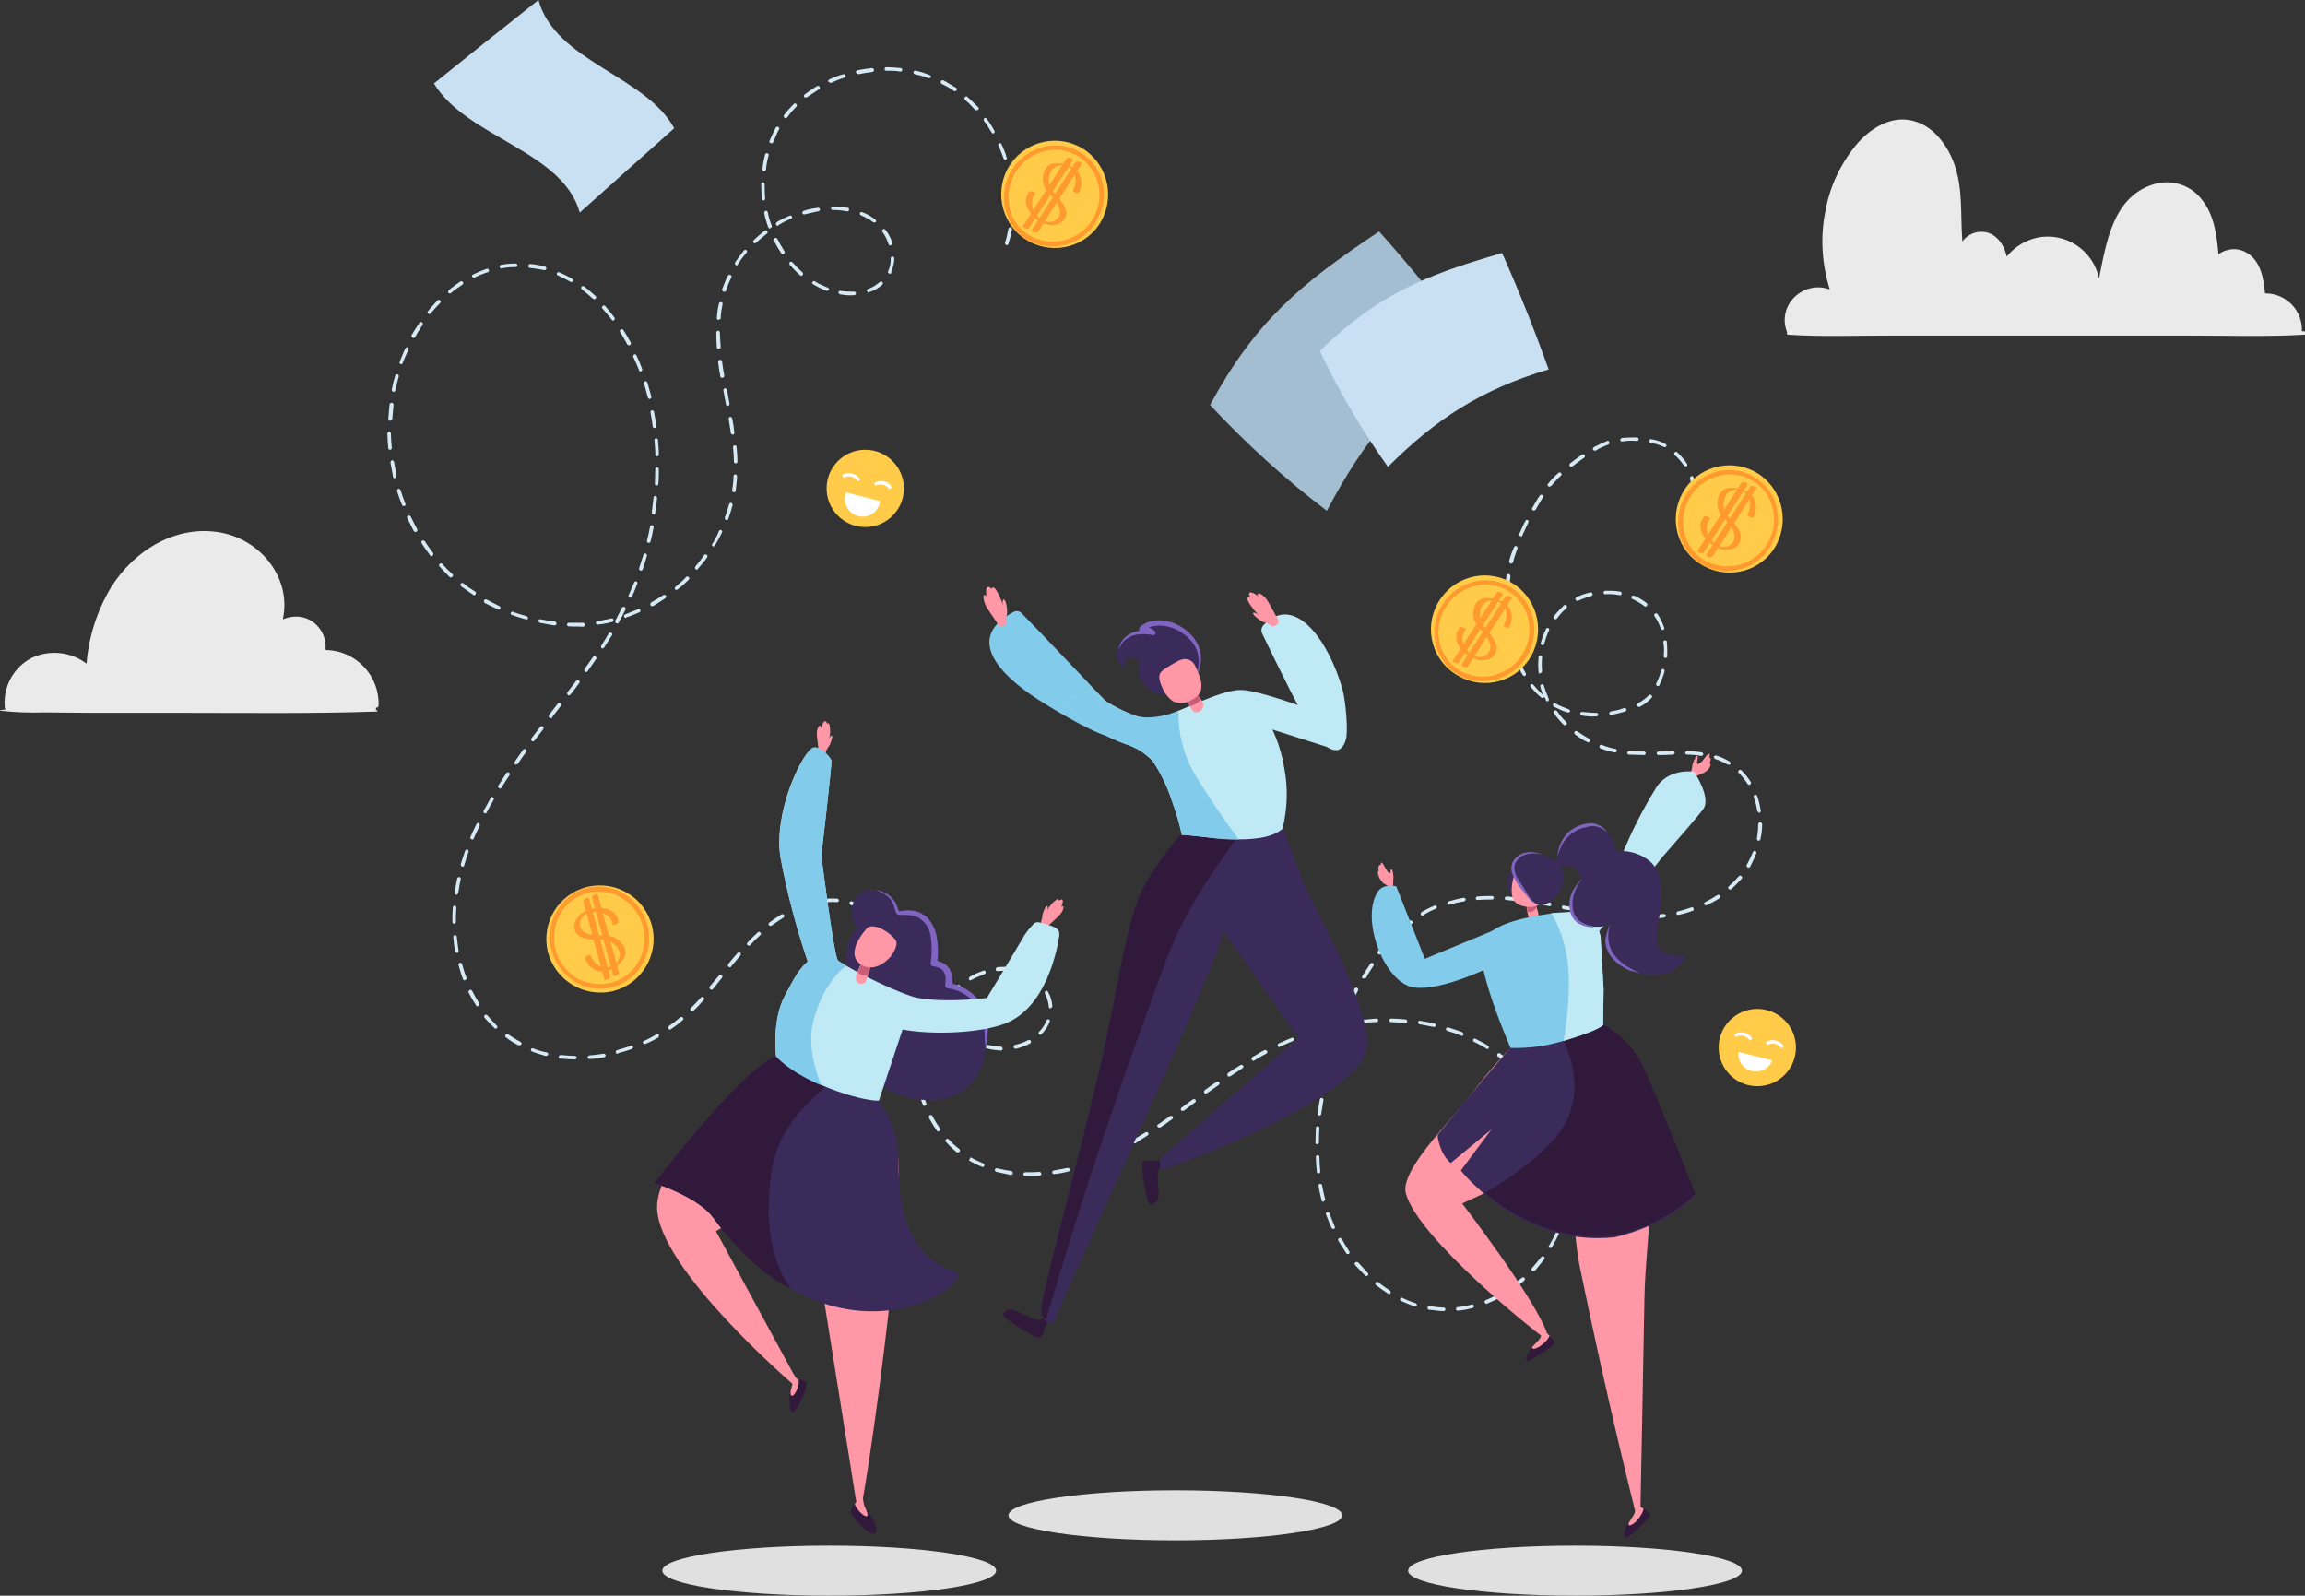 <?xml version="1.0" encoding="utf-8"?>
<!-- Generator: Adobe Illustrator 23.1.0, SVG Export Plug-In . SVG Version: 6.00 Build 0)  -->
<svg version="1.1" id="Capa_1" xmlns="http://www.w3.org/2000/svg" xmlns:xlink="http://www.w3.org/1999/xlink" x="0px" y="0px"
	 viewBox="0 0 524.8 363.3" style="enable-background:new 0 0 524.8 363.3;" xml:space="preserve">
<rect x="0" y="0" width="524.8" height="363.3" fill="#333333" stroke="none"/>
<style type="text/css">
	.st0{fill:#EAEAEA;}
	.st1{fill:#D5EAF5;}
	.st2{fill:#A3BED1;}
	.st3{fill:#C9E0F2;}
	.st4{fill:#E0E0E0;}
	.st5{fill:#30193B;}
	.st6{fill:#3B2B5B;}
	.st7{fill:#7F65C1;}
	.st8{fill:#BFEAF5;}
	.st9{fill:#82CBEA;}
	.st10{fill:#FF97A6;}
	.st11{fill:#C95D77;}
	.st12{fill:#FFCB48;}
	.st13{fill:#FF9A2E;}
	.st14{fill:#FFFFFF;}
</style>
<title>IMG</title>
<g>
	<g>
		<g id="Contenido">
			<path class="st0" d="M524.5,75.4H524c0.1-0.1,0.1-0.2,0.1-0.3c0-4.6-3.7-8.3-8.3-8.3c0,0-0.1,0-0.1,0c-0.3-3.4-1-7.4-4.1-9.2
				c-2-1.3-4.6-1.1-6.5,0.3c-0.4-4.5-1-9.1-3.9-12.6c-2.6-3.3-7-4.6-11-3.3c-9.1,2.9-10.6,13-12.3,21.4c-1.3-6.4-7.6-10.6-14-9.3
				c-2.8,0.6-5.2,2.1-7,4.3c-0.6-2.7-2.4-5.3-5.2-5.6c-1.9-0.2-3.8,0.6-4.9,2.2c-0.5-6,0.2-12.1-1.9-17.8c-1.6-4.3-4.8-8.6-9.4-9.7
				c-5-1.3-9.8,1.8-12.9,5.5c-3.6,4.4-6,9.5-7,15.1c-1.2,5.9-0.8,12,1,17.8c-5.9-2.2-12.2,3.5-9.7,9.8c-0.1,0.1-0.1,0.3,0,0.4
				c0.1,0.1,0.1,0.1,0.2,0.1c7.6,0.5,15.3,0.2,22.9,0.2h68.7c8.6,0,17.3,0.3,25.9-0.2c0.2,0,0.3-0.2,0.3-0.3
				C524.9,75.6,524.7,75.4,524.5,75.4z"/>
			<path class="st0" d="M86.2,160.6c0.2-6.7-5-12.3-11.7-12.6c-0.1,0-0.3,0-0.4,0c0.4-3.8-2.3-7.2-6-7.6c-1.3-0.1-2.5,0.1-3.7,0.6
				c2-9.2-4.8-17.9-13.9-19.7c-10.2-2-19.9,3.9-25.2,12.4c-3.2,5.3-5.1,11.3-5.6,17.4c-3.5-2.7-8.3-3.2-12.3-1.4
				c-4.3,2.1-6.8,6.7-6.3,11.5c0,0.1,0.1,0.2,0.3,0.2v0.1c-0.5,0.1-0.9,0.1-1.4,0.2c0,0,0,0.1,0,0.1c3.3,0.4,6.7,0.5,10.1,0.4
				l10.8,0.1c7.2,0,14.4,0,21.6,0c14.4,0,28.8,0.2,43.3-0.3c0.1,0,0.2-0.1,0.1-0.2c0-0.1-0.1-0.1-0.1-0.1h-0.2v-0.6
				C85.9,161.2,86.2,160.9,86.2,160.6z"/>
			<path class="st1" d="M322.1,297.4L322.1,297.4c-1.1-0.3-2.1-0.8-3.1-1.2c-0.2-0.1-0.3-0.3-0.2-0.5c0.1-0.2,0.3-0.3,0.5-0.2
				c1,0.5,2,0.9,3,1.2c0.2,0.1,0.3,0.3,0.3,0.5c0,0,0,0,0,0C322.5,297.3,322.3,297.5,322.1,297.4
				C322.1,297.4,322.1,297.4,322.1,297.4z M325.3,298.2c-0.2-0.1-0.3-0.3-0.3-0.5c0.1-0.2,0.2-0.3,0.4-0.3l1,0.1
				c0.7,0.1,1.5,0.2,2.3,0.2c0.2,0,0.4,0.2,0.4,0.4c0,0.2-0.2,0.4-0.4,0.4c-0.8,0-1.6-0.1-2.3-0.2L325.3,298.2L325.3,298.2z
				 M316.1,294.6l-0.1-0.1c-0.9-0.6-1.8-1.2-2.7-1.9c-0.2-0.1-0.2-0.4-0.1-0.6c0.1-0.2,0.4-0.2,0.6-0.1c0.8,0.7,1.7,1.3,2.6,1.9
				c0.2,0.1,0.3,0.4,0.2,0.6C316.5,294.6,316.3,294.7,316.1,294.6z M331.8,298.4c-0.2,0-0.3-0.2-0.3-0.4c0-0.2,0.1-0.4,0.4-0.4
				c0,0,0,0,0,0c1.1-0.1,2.1-0.3,3.2-0.6c0.2-0.1,0.4,0.1,0.5,0.3c0.1,0.2-0.1,0.4-0.3,0.5c0,0,0,0,0,0c-1.1,0.3-2.2,0.5-3.3,0.6
				L331.8,298.4z M311,290.5c-0.1,0-0.1-0.1-0.2-0.1c-0.8-0.8-1.5-1.6-2.3-2.4c-0.1-0.2-0.1-0.4,0.1-0.6c0.2-0.1,0.4-0.1,0.6,0l0,0
				c0.7,0.8,1.5,1.6,2.2,2.4c0.2,0.2,0.2,0.4,0,0.6C311.3,290.5,311.1,290.6,311,290.5z M338.3,296.8c-0.2-0.1-0.3-0.3-0.3-0.5
				c0-0.1,0.1-0.2,0.3-0.3c1-0.4,2-0.9,2.9-1.4c0.2-0.1,0.4,0,0.6,0.2c0,0,0,0,0,0c0.1,0.2,0,0.5-0.2,0.6c-1,0.5-2,1-3,1.4
				C338.5,296.9,338.3,296.9,338.3,296.8L338.3,296.8z M227.3,266.9l-0.5-0.1c-0.2-0.1-0.3-0.3-0.3-0.5c0.1-0.2,0.3-0.4,0.5-0.3l0,0
				l0.5,0.1c0.9,0.2,1.8,0.4,2.7,0.5c0.2,0,0.4,0.2,0.4,0.5c0,0.2-0.2,0.4-0.5,0.4C229.1,267.3,228.2,267.1,227.3,266.9z
				 M223.7,265.7L223.7,265.7c-1.1-0.4-2.1-0.9-3.1-1.5l0.4-0.7l0,0c0.9,0.5,1.9,1,2.9,1.4c0.2,0.1,0.3,0.3,0.2,0.5c0,0,0,0,0,0
				C224,265.6,223.9,265.7,223.7,265.7z M233.3,267.7c-0.2,0-0.3-0.2-0.3-0.4c0-0.2,0.2-0.4,0.4-0.4c0,0,0,0,0,0
				c1.1,0,2.2,0,3.3-0.1c0.2,0,0.4,0.3,0.4,0.5c0,0.2-0.2,0.3-0.4,0.4C235.5,267.8,234.4,267.8,233.3,267.7L233.3,267.7z
				 M124.3,240.4h-0.1c-1-0.3-2.1-0.6-3.1-1c-0.2-0.1-0.3-0.3-0.2-0.5c0.1-0.2,0.3-0.3,0.5-0.2c1,0.4,2,0.7,3,0.9h0.1
				c0.2,0.1,0.4,0.3,0.3,0.5C124.7,240.3,124.5,240.4,124.3,240.4C124.3,240.4,124.3,240.4,124.3,240.4z M127.5,241
				c-0.2,0-0.3-0.2-0.3-0.4c0-0.2,0.2-0.4,0.5-0.4c1.1,0.1,2.2,0.2,3.2,0.2c0.2,0,0.4,0.2,0.4,0.4c0,0,0,0,0,0
				c0,0.2-0.2,0.4-0.4,0.4l0,0C129.8,241.2,128.6,241.1,127.5,241L127.5,241z M306.7,285.5c-0.1,0-0.2-0.1-0.2-0.2
				c-0.6-0.9-1.2-1.9-1.8-2.8c-0.1-0.2,0-0.5,0.2-0.6c0.2-0.1,0.4,0,0.6,0.2c0,0,0,0,0,0c0.5,0.9,1.1,1.9,1.7,2.8
				c0.1,0.2,0.1,0.4-0.1,0.6C307,285.5,306.8,285.5,306.7,285.5z M118.1,238L118.1,238c-1.1-0.5-2-1.1-2.9-1.8
				c-0.2-0.1-0.2-0.4-0.1-0.6c0.1-0.2,0.4-0.2,0.6-0.1l0,0c0.9,0.6,1.8,1.2,2.8,1.7c0.2,0.1,0.3,0.4,0.2,0.6c0,0,0,0,0,0
				C118.5,238,118.3,238,118.1,238z M218,262.4c-0.1,0-0.1,0-0.2-0.1c-0.9-0.7-1.7-1.5-2.4-2.3c-0.2-0.2-0.2-0.4,0-0.6c0,0,0,0,0,0
				c0.2-0.2,0.4-0.2,0.6,0c0,0,0,0,0,0c0.7,0.8,1.5,1.5,2.4,2.2c0.2,0.1,0.2,0.4,0.1,0.6c0,0,0,0,0,0
				C218.3,262.3,218.2,262.4,218,262.4z M344,293.7c-0.1,0-0.2-0.1-0.2-0.2c-0.1-0.2-0.1-0.4,0.1-0.6c0.9-0.6,1.7-1.3,2.6-2
				c0.2-0.1,0.4-0.1,0.6,0c0.1,0.2,0.1,0.4,0,0.6c-0.8,0.7-1.7,1.4-2.6,2.1C344.2,293.7,344.1,293.7,344,293.7z M134.1,241.1
				c-0.2-0.1-0.3-0.2-0.3-0.4c0-0.2,0.2-0.4,0.4-0.4c1.1-0.1,2.1-0.2,3.2-0.4c0.2,0,0.4,0.1,0.5,0.3c0,0,0,0,0,0
				c0,0.2-0.1,0.4-0.3,0.5c0,0,0,0,0,0c-1.1,0.2-2.2,0.4-3.3,0.4L134.1,241.1z M239.9,267.3c-0.2,0-0.4-0.2-0.3-0.5
				c0-0.2,0.2-0.3,0.3-0.3c1.1-0.2,2.1-0.4,3.2-0.6c0.2,0,0.4,0.1,0.5,0.4c0,0.2-0.1,0.4-0.3,0.4c-1.1,0.3-2.2,0.5-3.3,0.6
				C240,267.3,239.9,267.3,239.9,267.3z M112.8,234.2c-0.1,0-0.1,0-0.2-0.1c-0.8-0.8-1.6-1.6-2.3-2.4c-0.1-0.2-0.1-0.5,0.1-0.6
				c0.2-0.1,0.4-0.1,0.5,0c0.7,0.8,1.4,1.6,2.2,2.4c0.2,0.2,0.2,0.4,0,0.6C113.1,234.2,112.9,234.2,112.8,234.2z M140.5,239.9
				c-0.1,0-0.3-0.1-0.3-0.3c-0.1-0.2,0.1-0.4,0.3-0.5c0,0,0,0,0,0c1-0.3,2.1-0.6,3.1-1c0.2-0.1,0.4,0,0.5,0.2c0.1,0.2,0,0.4-0.2,0.5
				c0,0,0,0,0,0c-1,0.4-2.1,0.7-3.2,1C140.7,239.9,140.6,240,140.5,239.9L140.5,239.9z M246.3,265.8c-0.1,0-0.3-0.1-0.3-0.3
				c-0.1-0.2,0.1-0.4,0.3-0.5c1-0.3,2.1-0.7,3.1-1.1c0.2-0.1,0.5,0,0.5,0.2c0.1,0.2,0,0.5-0.2,0.5c-1,0.4-2.1,0.8-3.1,1.1
				C246.4,265.8,246.4,265.8,246.3,265.8z M213.5,257.6c-0.1,0-0.2-0.1-0.2-0.2c-0.7-0.9-1.2-1.9-1.8-2.9c-0.1-0.2,0-0.5,0.2-0.6
				c0.2-0.1,0.5,0,0.6,0.2l0,0c0.5,1,1.1,1.9,1.7,2.8c0.1,0.2,0.1,0.4-0.1,0.6C213.8,257.6,213.7,257.6,213.5,257.6z M303.5,279.8
				c-0.1,0-0.2-0.1-0.3-0.2c-0.5-1-0.9-2.1-1.3-3.1c-0.1-0.2,0-0.5,0.3-0.5s0.5,0,0.5,0.3c0.4,1,0.8,2,1.2,3c0.1,0.2,0,0.4-0.2,0.5
				C303.6,279.8,303.6,279.8,303.5,279.8L303.5,279.8z M349,289.4c-0.1,0-0.1,0-0.2-0.1c-0.2-0.2-0.2-0.4,0-0.6c0,0,0,0,0,0
				c0.7-0.8,1.4-1.6,2.1-2.5c0.1-0.2,0.4-0.2,0.6-0.1c0.2,0.1,0.2,0.4,0.1,0.6c-0.7,0.9-1.4,1.7-2.1,2.6
				C349.3,289.4,349.1,289.4,349,289.4L349,289.4z M108.6,229.1c-0.1,0-0.2-0.1-0.2-0.2c-0.6-0.9-1.2-1.9-1.7-2.9
				c-0.1-0.2,0-0.4,0.2-0.6c0.2-0.1,0.5,0,0.6,0.2c0.5,1,1,1.9,1.6,2.8c0.1,0.2,0.1,0.4-0.1,0.6
				C108.8,229.1,108.7,229.1,108.6,229.1z M146.7,237.7c-0.1,0-0.2-0.1-0.3-0.2c-0.1-0.2,0-0.4,0.2-0.5c0,0,0,0,0,0
				c1-0.4,2-1,2.9-1.5c0.2-0.1,0.4-0.1,0.5,0.1c0,0,0,0,0,0c0.1,0.2,0,0.4-0.1,0.6c-1,0.6-2,1.1-3,1.5
				C146.9,237.7,146.8,237.7,146.7,237.7L146.7,237.7z M252.4,263.4c-0.1,0-0.2-0.1-0.3-0.2c-0.1-0.2,0-0.4,0.2-0.5c0,0,0,0,0,0
				c1-0.5,2-0.9,2.9-1.5c0.2-0.1,0.4,0,0.5,0.2c0,0,0,0,0,0c0.1,0.2,0,0.4-0.2,0.6c0,0,0,0,0,0c-1,0.5-2,1-3,1.5
				C252.6,263.4,252.5,263.4,252.4,263.4z M210.4,251.8c-0.1,0-0.2-0.1-0.3-0.3c-0.4-1-0.7-2.1-0.9-3.2c0-0.2,0.1-0.4,0.3-0.5
				c0,0,0,0,0,0c0.2,0,0.4,0.1,0.5,0.3l0,0c0.2,1.1,0.5,2.1,0.9,3.1c0.1,0.2,0,0.4-0.2,0.5c0,0,0,0,0,0
				C210.6,251.8,210.5,251.8,210.4,251.8L210.4,251.8z M301.2,273.6c-0.1,0-0.3-0.1-0.3-0.3c-0.3-1.1-0.5-2.2-0.7-3.3
				c0-0.2,0.1-0.4,0.3-0.5c0.2,0,0.4,0.1,0.5,0.3c0.2,1.1,0.4,2.1,0.7,3.2c0.1,0.2-0.1,0.4-0.3,0.5c0,0,0,0,0,0
				C301.4,273.6,301.3,273.6,301.2,273.6L301.2,273.6z M105.7,223.2c-0.1,0-0.2-0.1-0.3-0.3c-0.4-1-0.7-2.1-1-3.2
				c-0.1-0.2,0.1-0.4,0.3-0.5c0.2-0.1,0.4,0.1,0.5,0.3c0.3,1.1,0.6,2.1,1,3.1c0.1,0.2,0,0.4-0.2,0.5c0,0,0,0,0,0
				C105.9,223.2,105.8,223.2,105.7,223.2z M152.4,234.4c-0.1,0-0.2-0.1-0.2-0.2c-0.1-0.2-0.1-0.4,0.1-0.6c0,0,0,0,0,0
				c0.9-0.6,1.8-1.3,2.6-2c0.2-0.1,0.4-0.1,0.6,0.1s0.1,0.4-0.1,0.6c-0.8,0.7-1.7,1.4-2.6,2C152.7,234.4,152.6,234.4,152.4,234.4z
				 M352.9,284.1l-0.1,0c-0.2-0.1-0.3-0.4-0.1-0.5c0,0,0,0,0,0c0.5-0.9,1.1-1.9,1.5-2.9c0.1-0.2,0.3-0.3,0.5-0.2
				c0.2,0.1,0.3,0.3,0.2,0.5c0,0,0,0,0,0c-0.5,1-1,2-1.6,3C353.3,284.1,353.1,284.2,352.9,284.1L352.9,284.1z M258.2,260.3
				c-0.1,0-0.2-0.1-0.3-0.2c-0.1-0.2-0.1-0.4,0.1-0.6c0.9-0.5,1.8-1.1,2.8-1.7c0.2-0.1,0.4-0.1,0.6,0.1s0.1,0.4-0.1,0.6
				c-1,0.6-1.9,1.2-2.8,1.8C258.5,260.3,258.3,260.3,258.2,260.3L258.2,260.3z M209.1,245.3c-0.2,0-0.3-0.2-0.3-0.4v-0.4
				c-0.1-1-0.1-2,0-3c0-0.2,0.2-0.4,0.4-0.4c0.2,0,0.4,0.2,0.4,0.4c0,0,0,0,0,0c-0.1,1-0.1,1.9,0,2.9v0.4c0,0.2-0.2,0.4-0.4,0.4
				L209.1,245.3z M300.1,267.1c-0.2,0-0.3-0.2-0.3-0.4c-0.1-1.1-0.2-2.2-0.2-3.3c0-0.2,0.2-0.4,0.4-0.4c0,0,0,0,0,0
				c0.2,0,0.4,0.2,0.4,0.4c0,0,0,0,0,0c0,1.1,0.1,2.2,0.2,3.3c0,0.2-0.1,0.4-0.4,0.5C300.2,267.1,300.2,267.1,300.1,267.1
				L300.1,267.1z M103.9,216.9c-0.2,0-0.3-0.2-0.3-0.3c-0.2-1.1-0.3-2.2-0.4-3.3c0-0.2,0.1-0.4,0.4-0.4c0,0,0,0,0,0
				c0.2,0,0.4,0.1,0.4,0.4c0,0,0,0,0,0c0.1,1.1,0.3,2.2,0.4,3.2c0,0.2-0.1,0.4-0.3,0.5c0,0,0,0,0,0C104,216.9,104,216.9,103.9,216.9
				z M157.5,230.2c-0.1,0-0.1-0.1-0.2-0.1c-0.2-0.2-0.2-0.4,0-0.6c0,0,0,0,0,0c0.7-0.7,1.5-1.5,2.3-2.4c0.2-0.2,0.4-0.2,0.6,0
				c0.2,0.2,0.2,0.4,0,0.6l0,0c-0.8,0.9-1.5,1.7-2.3,2.4C157.8,230.2,157.6,230.2,157.5,230.2z M263.8,256.7
				c-0.2-0.1-0.4-0.3-0.3-0.5c0-0.1,0.1-0.2,0.2-0.2c0.9-0.6,1.8-1.3,2.7-1.9c0.2-0.1,0.4-0.1,0.6,0.1c0,0,0,0,0,0
				c0.1,0.2,0.1,0.4-0.1,0.6c-0.9,0.6-1.8,1.3-2.7,1.9C264,256.7,263.9,256.7,263.8,256.7z M355.7,278.1L355.7,278.1
				c-0.2-0.1-0.3-0.3-0.3-0.5c0.2-0.6,0.4-1.3,0.6-2c0.1-0.4,0.2-0.8,0.3-1.1c0-0.2,0.3-0.4,0.5-0.3c0,0,0,0,0,0
				c0.2,0,0.4,0.3,0.3,0.5c-0.1,0.4-0.2,0.8-0.3,1.2c-0.2,0.7-0.4,1.4-0.6,2.1C356.1,278.1,355.9,278.2,355.7,278.1
				C355.7,278.1,355.7,278.1,355.7,278.1L355.7,278.1z M209.6,238.8c-0.2-0.1-0.4-0.3-0.3-0.5l0.1-0.7c0.2-0.9,0.5-1.7,0.8-2.6
				c0.1-0.2,0.3-0.3,0.5-0.2s0.3,0.3,0.2,0.5l0,0c-0.3,0.8-0.6,1.6-0.8,2.5l-0.1,0.6C210.1,238.7,209.8,238.8,209.6,238.8
				L209.6,238.8L209.6,238.8z M269.1,252.9c-0.1,0-0.2-0.1-0.2-0.1c-0.1-0.2-0.1-0.4,0.1-0.6c0,0,0,0,0,0c0.8-0.6,1.5-1.1,2.3-1.7
				l0.3-0.2c0.2-0.1,0.4-0.1,0.6,0.1c0.1,0.2,0.1,0.4-0.1,0.6c0,0,0,0,0,0l-0.3,0.2l-2.3,1.7C269.4,252.9,269.2,252.9,269.1,252.9
				L269.1,252.9z M299.8,260.5c-0.2,0-0.3-0.2-0.3-0.4c0-1.1,0.1-2.2,0.1-3.3c0-0.2,0.2-0.4,0.4-0.4s0.4,0.2,0.4,0.4
				c-0.1,1.1-0.1,2.2-0.1,3.3c0,0.2-0.2,0.4-0.4,0.4C299.9,260.5,299.9,260.5,299.8,260.5L299.8,260.5z M161.9,225.3
				c-0.1,0-0.1,0-0.2-0.1c-0.2-0.1-0.2-0.4-0.1-0.6c0,0,0,0,0,0c0.7-0.8,1.4-1.7,2.1-2.5c0.1-0.2,0.4-0.2,0.6-0.1c0,0,0,0,0,0
				c0.2,0.1,0.2,0.4,0.1,0.6c-0.7,0.9-1.4,1.7-2.1,2.6C162.3,225.3,162.1,225.4,161.9,225.3z M103.3,210.3c-0.2,0-0.3-0.2-0.3-0.4
				c0-1.1,0-2.2,0.1-3.3c0-0.2,0.2-0.4,0.4-0.4c0,0,0,0,0,0c0.2,0,0.4,0.2,0.4,0.4c0,0,0,0,0,0c-0.1,1.1-0.1,2.2-0.1,3.3
				c0,0.2-0.2,0.4-0.4,0.4C103.4,210.3,103.4,210.3,103.3,210.3L103.3,210.3z M224.7,238.7h-0.1c-0.2-0.1-0.3-0.3-0.3-0.5
				c0-0.2,0.2-0.3,0.5-0.3c0,0,0,0,0,0h0.1c1,0.2,2,0.4,3,0.4c0.2,0,0.4,0.3,0.4,0.5c0,0.2-0.2,0.3-0.4,0.4
				C226.8,239.1,225.7,239,224.7,238.7L224.7,238.7z M357,271.7c-0.2-0.1-0.3-0.2-0.3-0.4c0-0.2,0-0.5,0-0.7c0-0.8,0-1.7,0-2.5
				c0-0.2,0.2-0.4,0.4-0.4c0,0,0,0,0,0c0.2,0,0.4,0.2,0.4,0.4c0,0,0,0,0,0c0,0.9,0,1.7,0,2.6c0,0.3,0,0.5,0,0.8
				C357.5,271.6,357.3,271.7,357,271.7L357,271.7z M221.5,237.4c0,0-0.1,0-0.1,0c-1-0.5-1.9-1.2-2.8-1.9c-0.2-0.1-0.2-0.4-0.1-0.6
				c0,0,0,0,0,0c0.1-0.2,0.4-0.2,0.6-0.1c0,0,0,0,0,0c0.8,0.7,1.7,1.3,2.6,1.8c0.2,0.1,0.3,0.4,0.2,0.6c0,0,0,0,0,0
				C221.9,237.4,221.7,237.4,221.5,237.4L221.5,237.4z M231.1,238.7c-0.2,0-0.3-0.1-0.3-0.3c-0.1-0.2,0.1-0.4,0.3-0.5c0,0,0,0,0,0
				c1-0.2,2.1-0.6,3-1.1c0.2-0.1,0.5,0,0.6,0.2c0.1,0.2,0,0.5-0.2,0.6l0,0c-1,0.5-2.1,0.9-3.2,1.2
				C231.2,238.7,231.1,238.7,231.1,238.7L231.1,238.7z M274.4,249c-0.1,0-0.2-0.1-0.2-0.2c-0.1-0.2-0.1-0.4,0.1-0.6
				c0.9-0.7,1.8-1.3,2.7-1.9c0.2-0.1,0.4-0.1,0.6,0.1c0.1,0.2,0.1,0.4-0.1,0.6l-2.7,1.9C274.7,248.9,274.5,249,274.4,249L274.4,249z
				 M211.9,232.6h-0.1c-0.2-0.1-0.3-0.4-0.2-0.6c0,0,0,0,0,0c0.5-1,1.1-1.9,1.8-2.9c0.1-0.2,0.4-0.2,0.6-0.1
				c0.2,0.1,0.2,0.4,0.1,0.6c-0.6,0.9-1.2,1.8-1.7,2.8C212.2,232.6,212,232.7,211.9,232.6L211.9,232.6z M216.4,233.3
				c-0.1,0-0.2-0.1-0.2-0.1c-0.7-0.8-1.4-1.7-2.1-2.6c-0.1-0.2-0.1-0.4,0.1-0.6c0,0,0,0,0,0c0.2-0.1,0.4-0.1,0.6,0.1
				c0.6,0.9,1.3,1.7,2.1,2.5c0.2,0.2,0.2,0.4,0,0.6c0,0,0,0,0,0C216.7,233.3,216.6,233.3,216.4,233.3L216.4,233.3z M300.3,254
				c-0.2-0.1-0.3-0.2-0.3-0.4c0.1-1.1,0.3-2.2,0.5-3.3c0-0.2,0.3-0.4,0.5-0.3c0.2,0,0.4,0.3,0.3,0.5c0,0,0,0,0,0
				c-0.2,1.1-0.3,2.2-0.5,3.2C300.8,253.8,300.6,254,300.3,254L300.3,254z M166.1,220.2c-0.1,0-0.1,0-0.2-0.1
				c-0.2-0.1-0.2-0.4-0.1-0.6c0.7-0.9,1.4-1.7,2.1-2.5c0.1-0.2,0.4-0.2,0.6-0.1s0.2,0.4,0.1,0.6l0,0c-0.7,0.8-1.4,1.7-2.1,2.5
				C166.4,220.2,166.3,220.3,166.1,220.2z M103.8,203.7c-0.2-0.1-0.3-0.3-0.3-0.5c0.1-0.4,0.1-0.8,0.2-1.1c0.1-0.7,0.3-1.4,0.4-2.1
				c0.1-0.2,0.3-0.4,0.5-0.3c0.2,0,0.3,0.2,0.3,0.4c0,0,0,0,0,0.1c-0.2,0.7-0.3,1.4-0.4,2.1c-0.1,0.4-0.1,0.8-0.2,1.1
				C104.2,203.6,104,203.8,103.8,203.7C103.8,203.7,103.8,203.7,103.8,203.7L103.8,203.7z M236.8,235.6c-0.1,0-0.1-0.1-0.2-0.1
				c-0.2-0.2-0.2-0.4,0-0.6c0,0,0,0,0,0c0.7-0.7,1.3-1.6,1.7-2.6c0.1-0.2,0.3-0.3,0.5-0.2s0.3,0.3,0.2,0.5l0,0
				c-0.4,1.1-1.1,2.1-1.9,2.9C237.1,235.5,236.9,235.6,236.8,235.6L236.8,235.6z M356.7,265.1c-0.2,0-0.3-0.2-0.3-0.3
				c-0.2-1.1-0.4-2.1-0.6-3.2c-0.1-0.2,0.1-0.4,0.3-0.5c0.2-0.1,0.4,0.1,0.5,0.3c0.3,1.1,0.5,2.2,0.6,3.3c0,0.2-0.1,0.4-0.3,0.5
				c0,0,0,0,0,0C356.8,265.1,356.8,265.1,356.7,265.1L356.7,265.1z M279.7,245.1c-0.1,0-0.2-0.1-0.2-0.2c-0.1-0.2-0.1-0.4,0.1-0.6
				c0,0,0,0,0,0c0.9-0.6,1.8-1.2,2.8-1.8c0.2-0.1,0.4-0.1,0.6,0.1s0.1,0.4-0.1,0.6c-0.9,0.6-1.8,1.2-2.7,1.8
				C280,245.1,279.9,245.1,279.7,245.1L279.7,245.1z M212.5,228c-0.1,0-0.2-0.1-0.3-0.2c-0.5-0.9-1.1-1.8-1.7-2.9
				c-0.1-0.2,0-0.4,0.2-0.6c0,0,0,0,0,0c0.2-0.1,0.4-0.1,0.5,0.1c0,0,0,0,0,0c0.6,1.1,1.1,2,1.7,2.8c0.1,0.2,0.1,0.4-0.1,0.6
				C212.7,228,212.6,228,212.5,228z M215.7,227.3c-0.1,0-0.1-0.1-0.2-0.1c-0.2-0.2-0.2-0.4,0-0.6c0,0,0,0,0,0
				c0.8-0.8,1.6-1.6,2.5-2.3c0.2-0.1,0.4-0.1,0.6,0.1c0.1,0.2,0.1,0.4-0.1,0.6c-0.8,0.7-1.6,1.4-2.4,2.2
				C216,227.3,215.8,227.3,215.7,227.3L215.7,227.3z M170.4,215.3c-0.1,0-0.1-0.1-0.2-0.1c-0.2-0.2-0.2-0.4,0-0.6
				c0.7-0.8,1.4-1.5,2.1-2.1l0.2-0.2c0.2-0.2,0.4-0.2,0.6,0c0,0,0,0,0,0c0.2,0.2,0.2,0.4,0,0.6l-0.2,0.2c-0.7,0.6-1.4,1.3-2.1,2.1
				C170.7,215.3,170.6,215.3,170.4,215.3L170.4,215.3z M301.4,247.5c-0.2-0.1-0.3-0.3-0.3-0.5c0.2-1.1,0.5-2.1,0.7-3.2
				c0.1-0.2,0.3-0.4,0.5-0.3l0,0c0.2,0.1,0.4,0.3,0.3,0.5c0,0,0,0,0,0c-0.3,1.1-0.5,2.1-0.7,3.2
				C301.9,247.4,301.7,247.5,301.4,247.5C301.5,247.5,301.4,247.5,301.4,247.5L301.4,247.5z M105.2,197.3L105.2,197.3
				c-0.2-0.1-0.3-0.3-0.3-0.5c0,0,0,0,0,0c0.3-1.1,0.7-2.1,1-3.1c0.1-0.2,0.3-0.3,0.5-0.3s0.3,0.3,0.3,0.5c-0.4,1-0.7,2.1-1,3.1
				C105.7,197.3,105.4,197.4,105.2,197.3z M285.3,241.5c-0.1,0-0.2-0.1-0.3-0.2c-0.1-0.2-0.1-0.4,0.1-0.6c0.7-0.4,1.4-0.8,2-1.2
				l0.8-0.4c0.2-0.1,0.4,0,0.6,0.2c0,0,0,0,0,0c0.1,0.2,0,0.5-0.2,0.6l-0.8,0.4c-0.7,0.4-1.4,0.8-2,1.2
				C285.5,241.5,285.4,241.6,285.3,241.5L285.3,241.5z M209.2,222.3c-0.1,0-0.2-0.1-0.3-0.2l-0.4-0.8c-0.4-0.7-0.8-1.4-1.2-2.1
				c-0.1-0.2-0.1-0.4,0.1-0.6c0.2-0.1,0.4-0.1,0.6,0.1c0,0,0,0,0,0c0.4,0.7,0.8,1.4,1.2,2.1l0.4,0.8c0.1,0.2,0,0.4-0.2,0.6
				c0,0,0,0,0,0C209.4,222.3,209.3,222.3,209.2,222.3L209.2,222.3z M355.1,258.7c-0.1,0-0.2-0.1-0.3-0.3c-0.4-1-0.8-2-1.3-3
				c-0.1-0.2,0-0.5,0.2-0.6c0.2-0.1,0.5,0,0.5,0.2c0.5,1,0.9,2,1.3,3.1c0.1,0.2,0,0.4-0.2,0.5c0,0,0,0,0,0
				C355.3,258.8,355.2,258.8,355.1,258.7z M239.1,229.6c-0.2,0-0.3-0.2-0.3-0.4c-0.1-1-0.4-2.1-0.9-3c-0.1-0.2,0-0.4,0.2-0.6
				c0.2-0.1,0.4,0,0.5,0.2c0,0,0,0,0,0c0.6,1,0.9,2.1,1,3.3c0,0.2-0.2,0.4-0.4,0.4L239.1,229.6z M220.9,223.2
				c-0.2,0-0.4-0.3-0.3-0.5c0-0.1,0.1-0.2,0.2-0.3c1-0.6,2-1,3.1-1.4c0.2-0.1,0.5,0,0.5,0.3c0.1,0.2,0,0.4-0.3,0.5
				c-1,0.4-2,0.8-2.9,1.3C221.1,223.2,221,223.2,220.9,223.2L220.9,223.2z M175.3,210.8c-0.2-0.1-0.4-0.3-0.3-0.5
				c0-0.1,0.1-0.2,0.1-0.2c0.9-0.7,1.8-1.3,2.8-1.9c0.2-0.1,0.4-0.1,0.6,0.1c0,0,0,0,0,0c0.1,0.2,0.1,0.4-0.1,0.6c0,0,0,0,0,0
				c-0.9,0.6-1.8,1.2-2.7,1.8C175.6,210.8,175.4,210.8,175.3,210.8L175.3,210.8z M291.2,238.4c-0.2-0.1-0.4-0.3-0.3-0.5
				c0-0.1,0.1-0.2,0.2-0.3c1-0.5,2-0.9,3-1.3c0.2-0.1,0.4,0,0.5,0.2c0,0,0,0,0,0c0.1,0.2,0,0.4-0.2,0.5c0,0,0,0,0,0
				c-1,0.4-2,0.9-3,1.3C291.3,238.4,291.2,238.5,291.2,238.4L291.2,238.4z M303,241L303,241c-0.2-0.1-0.3-0.3-0.3-0.5c0,0,0,0,0,0
				c0.2-0.6,0.4-1.3,0.5-1.9l0.4-1.2c0.1-0.2,0.3-0.3,0.5-0.3c0.2,0.1,0.3,0.3,0.3,0.5l0,0c-0.1,0.4-0.3,0.8-0.4,1.2
				c-0.2,0.6-0.4,1.3-0.5,1.9C303.4,240.9,303.2,241.1,303,241C302.9,241,302.9,241,303,241L303,241z M206,216.5
				c-0.1,0-0.2-0.1-0.2-0.2c-0.6-1-1.2-1.9-1.9-2.7c-0.1-0.2-0.1-0.4,0.1-0.6c0,0,0,0,0,0c0.2-0.1,0.4-0.1,0.5,0.1c0,0,0,0,0,0
				c0.6,0.8,1.3,1.7,1.9,2.7c0.1,0.2,0.1,0.4-0.1,0.6C206.2,216.6,206,216.6,206,216.5L206,216.5z M236.3,223.9
				c-0.1,0-0.1-0.1-0.2-0.1c-0.8-0.7-1.7-1.3-2.7-1.8c-0.2-0.1-0.3-0.3-0.2-0.5c0.1-0.2,0.3-0.3,0.5-0.2c0,0,0,0,0,0
				c1,0.5,2,1.1,2.8,1.9c0.2,0.2,0.2,0.4,0,0.6C236.5,223.9,236.3,223.9,236.3,223.9L236.3,223.9z M352.4,252.8
				c-0.1,0-0.2-0.1-0.3-0.2c-0.5-0.9-1.1-1.9-1.8-2.7c-0.1-0.2-0.1-0.4,0.1-0.6c0.2-0.1,0.4-0.1,0.6,0.1c0.6,0.9,1.3,1.9,1.8,2.8
				c0.1,0.2,0,0.4-0.1,0.6C352.6,252.8,352.5,252.8,352.4,252.8L352.4,252.8z M227,221.1c-0.2,0-0.3-0.2-0.3-0.4
				c0-0.2,0.1-0.4,0.4-0.5c1.1-0.1,2.3-0.1,3.4,0c0.2,0,0.4,0.2,0.4,0.5c0,0,0,0,0,0c0,0.2-0.2,0.4-0.5,0.4c-1.1-0.1-2.1-0.1-3.2,0
				C227.1,221.1,227,221.1,227,221.1z M107.4,191.1L107.4,191.1c-0.3-0.1-0.4-0.3-0.3-0.5c0.4-1,0.9-2,1.4-3
				c0.1-0.2,0.3-0.3,0.5-0.2c0.2,0.1,0.3,0.3,0.2,0.6c-0.5,1-0.9,2-1.4,3C107.8,191.1,107.7,191.2,107.4,191.1L107.4,191.1z
				 M180.9,207.3c-0.1,0-0.2-0.1-0.3-0.2c-0.1-0.2,0-0.4,0.2-0.5c0,0,0,0,0,0c1-0.5,2.1-0.9,3.1-1.2c0.2-0.1,0.4,0.1,0.5,0.3
				s-0.1,0.4-0.3,0.5c-1,0.3-2,0.7-3,1.1C181.1,207.4,181,207.4,180.9,207.3L180.9,207.3z M297.2,236c-0.1,0-0.2-0.1-0.3-0.3
				c-0.1-0.2,0-0.4,0.2-0.5c0,0,0,0,0,0c1-0.4,2.1-0.7,3.2-1c0.2-0.1,0.4,0.1,0.5,0.3c0.1,0.2-0.1,0.4-0.3,0.5l0,0
				c-1,0.3-2.1,0.6-3.1,1C297.4,236,297.3,236,297.2,236z M201.9,211.4c-0.1,0-0.1-0.1-0.2-0.1c-0.7-0.8-1.5-1.5-2.4-2.2
				c-0.2-0.1-0.2-0.4-0.1-0.6c0.1-0.2,0.4-0.2,0.6-0.1c0,0,0,0,0,0c0.9,0.7,1.7,1.5,2.4,2.3c0.2,0.2,0.2,0.4,0,0.6c0,0,0,0,0,0
				C202.2,211.4,202,211.4,201.9,211.4L201.9,211.4z M348.6,247.4c-0.1,0-0.2-0.1-0.2-0.1c-0.7-0.8-1.4-1.6-2.2-2.4
				c-0.2-0.2-0.2-0.4,0-0.6c0.2-0.2,0.4-0.2,0.6,0c0.8,0.8,1.5,1.6,2.2,2.5c0.1,0.2,0.1,0.4,0,0.6c0,0,0,0,0,0
				C348.8,247.4,348.7,247.4,348.6,247.4L348.6,247.4z M187.2,205.5c-0.2-0.1-0.3-0.3-0.3-0.5c0-0.2,0.2-0.3,0.3-0.3
				c1.1-0.1,2.2-0.2,3.4-0.1c0.2,0,0.4,0.2,0.4,0.4c0,0,0,0,0,0c0,0.2-0.2,0.4-0.4,0.4c-1.1-0.1-2.1,0-3.2,0.1
				C187.3,205.5,187.2,205.5,187.2,205.5z M304.9,234.7L304.9,234.7c-0.2-0.1-0.3-0.3-0.3-0.5c0,0,0,0,0,0l0.1-0.3l-0.9,0.2
				c-0.2,0-0.4-0.1-0.5-0.3c0-0.2,0.1-0.4,0.3-0.5l0,0c0.5-0.1,1-0.2,1.5-0.3c0.2-0.7,0.5-1.3,0.7-1.9c0.1-0.2,0.3-0.3,0.5-0.2
				c0.2,0.1,0.3,0.3,0.2,0.5c0,0,0,0,0,0l-0.6,1.4l0.9-0.1c0.2,0,0.4,0.1,0.5,0.3c0,0,0,0,0,0c0,0.2-0.1,0.4-0.3,0.5c0,0,0,0,0,0
				l-1.3,0.3l-0.3,0.7C305.3,234.7,305.1,234.8,304.9,234.7z M196.8,207.3h-0.1c-0.9-0.5-1.8-0.9-2.8-1.2l-0.2-0.1
				c-0.2-0.1-0.3-0.3-0.3-0.5c0,0,0,0,0,0c0.1-0.2,0.3-0.3,0.5-0.3l0.2,0.1c1,0.3,2,0.7,2.9,1.2c0.2,0.1,0.3,0.3,0.2,0.5
				c0,0,0,0,0,0C197.1,207.2,196.9,207.3,196.8,207.3z M110.4,185.2L110.4,185.2c-0.3-0.1-0.4-0.4-0.3-0.6c0,0,0,0,0,0
				c0.5-0.9,1.1-1.9,1.6-2.9c0.1-0.2,0.3-0.3,0.5-0.2c0,0,0,0,0,0c0.2,0.1,0.3,0.4,0.2,0.6c-0.6,1-1.1,1.9-1.6,2.9
				C110.7,185.2,110.5,185.2,110.4,185.2z M343.9,242.7c-0.1,0-0.1,0-0.2-0.1c-0.8-0.7-1.7-1.4-2.6-2c-0.2-0.1-0.3-0.4-0.2-0.6
				c0.1-0.2,0.4-0.3,0.6-0.2c0,0,0.1,0,0.1,0.1c0.9,0.6,1.8,1.4,2.6,2.1c0.2,0.1,0.2,0.4,0.1,0.6c0,0,0,0,0,0
				C344.2,242.7,344.1,242.7,343.9,242.7z M310.1,233c-0.2-0.1-0.3-0.3-0.3-0.5c0-0.2,0.2-0.3,0.3-0.3c1.1-0.1,2.2-0.2,3.3-0.3
				c0.2,0,0.4,0.2,0.4,0.4c0,0,0,0,0,0c0,0.2-0.2,0.4-0.4,0.4c0,0,0,0,0,0c-1.1,0-2.2,0.1-3.3,0.3C310.2,233,310.1,233,310.1,233z
				 M338.6,238.8h-0.1c-0.9-0.6-1.9-1.1-2.9-1.6c-0.2-0.1-0.3-0.3-0.2-0.5c0.1-0.2,0.3-0.3,0.5-0.2c0,0,0,0,0,0c1,0.5,2,1,2.9,1.6
				c0.2,0.1,0.3,0.4,0.1,0.5c0,0,0,0,0,0C339,238.8,338.8,238.9,338.6,238.8L338.6,238.8z M316.6,232.7c-0.2-0.1-0.3-0.2-0.3-0.4
				c0-0.2,0.2-0.4,0.4-0.4c0,0,0,0,0,0c1.1,0,2.2,0.1,3.3,0.2c0.2,0,0.4,0.2,0.4,0.4c0,0,0,0,0,0c0,0.2-0.2,0.4-0.4,0.4c0,0,0,0,0,0
				c-1.1-0.1-2.2-0.1-3.3-0.2L316.6,232.7z M332.7,235.8L332.7,235.8l-0.8-0.3c-0.8-0.3-1.6-0.6-2.4-0.8c-0.2-0.1-0.3-0.3-0.3-0.5
				c0.1-0.2,0.3-0.3,0.5-0.3c0.8,0.3,1.6,0.5,2.4,0.8l0.8,0.3c0.2,0.1,0.3,0.3,0.3,0.5C333.2,235.8,332.9,235.9,332.7,235.8
				L332.7,235.8z M323.2,233.2c-0.2,0-0.3-0.2-0.3-0.5c0-0.2,0.2-0.4,0.4-0.3c0,0,0,0,0,0c1.1,0.2,2.2,0.4,3.3,0.6
				c0.2,0.1,0.4,0.3,0.3,0.5c0,0.2-0.3,0.4-0.5,0.3c0,0,0,0,0,0C325.4,233.6,324.3,233.4,323.2,233.2L323.2,233.2z M307.3,228.6
				L307.3,228.6c-0.3-0.1-0.4-0.3-0.3-0.5c0,0,0,0,0,0c0.5-1,1-2,1.4-3c0.1-0.2,0.4-0.3,0.6-0.2c0.2,0.1,0.3,0.4,0.2,0.6
				c-0.5,0.9-1,1.9-1.4,2.9C307.7,228.5,307.5,228.6,307.3,228.6L307.3,228.6z M113.7,179.5c0,0-0.1,0-0.1-0.1
				c-0.2-0.1-0.3-0.4-0.1-0.6c0,0,0,0,0,0c0.6-0.9,1.2-1.9,1.8-2.8c0.1-0.2,0.4-0.2,0.6-0.1c0.2,0.1,0.2,0.4,0.1,0.6
				c-0.6,0.9-1.2,1.8-1.8,2.8C114.1,179.5,113.9,179.6,113.7,179.5z M310.4,222.8h-0.1c-0.2-0.1-0.3-0.4-0.1-0.6
				c0.6-1,1.2-1.9,1.8-2.8c0.1-0.2,0.4-0.2,0.6-0.1c0.2,0.1,0.2,0.4,0.1,0.6l0,0c-0.6,0.9-1.2,1.8-1.7,2.8
				C310.7,222.7,310.5,222.8,310.4,222.8z M117.4,174.1c0,0-0.1,0-0.1-0.1c-0.2-0.1-0.2-0.4-0.1-0.6c0.6-0.9,1.3-1.8,1.9-2.7
				c0.1-0.2,0.4-0.2,0.6-0.1c0.2,0.1,0.2,0.4,0.1,0.6c0,0,0,0,0,0c-0.7,0.9-1.3,1.8-1.9,2.7C117.7,174,117.5,174.1,117.4,174.1
				L117.4,174.1z M314,217.3c-0.1,0-0.1,0-0.2-0.1c-0.2-0.1-0.2-0.4-0.1-0.6c0.7-0.9,1.4-1.8,2.2-2.5c0.2-0.2,0.4-0.2,0.6,0
				c0,0,0,0,0,0c0.2,0.2,0.2,0.4,0,0.6c0,0,0,0,0,0c-0.7,0.8-1.4,1.6-2.1,2.5C314.3,217.3,314.2,217.3,314,217.3L314,217.3z
				 M121.3,168.8c-0.1,0-0.1,0-0.2-0.1c-0.2-0.1-0.2-0.4-0.1-0.6c0,0,0,0,0,0l2-2.6c0.1-0.2,0.4-0.2,0.6-0.1
				c0.2,0.1,0.2,0.4,0.1,0.6l0,0l-2,2.6C121.6,168.7,121.5,168.8,121.3,168.8z M318.5,212.5c-0.1,0-0.1-0.1-0.2-0.1
				c-0.2-0.2-0.2-0.4,0-0.6c0.8-0.8,1.7-1.5,2.6-2.1c0.2-0.2,0.4-0.2,0.6,0c0.2,0.2,0.2,0.4,0,0.6c0,0-0.1,0.1-0.1,0.1
				c-0.9,0.6-1.7,1.3-2.5,2.1C318.8,212.4,318.6,212.5,318.5,212.5L318.5,212.5z M125.3,163.5c-0.1,0-0.1,0-0.2-0.1
				c-0.2-0.1-0.2-0.4-0.1-0.6c0,0,0,0,0,0l2-2.6c0.1-0.2,0.4-0.2,0.6-0.1c0.2,0.1,0.2,0.4,0.1,0.6l0,0l-2,2.6
				C125.7,163.5,125.5,163.6,125.3,163.5z M323.8,208.5c-0.1,0-0.2-0.1-0.3-0.2c-0.1-0.2,0-0.4,0.1-0.6c1-0.6,2-1.1,3-1.5
				c0.2-0.1,0.4,0,0.5,0.2c0.1,0.2,0,0.4-0.2,0.5c0,0,0,0,0,0c-1,0.4-2,0.9-2.9,1.5C324.1,208.6,323.9,208.6,323.8,208.5
				L323.8,208.5z M129.4,158.3c-0.1,0-0.1,0-0.1-0.1c-0.2-0.1-0.2-0.4-0.1-0.6c0,0,0,0,0,0c0.7-0.9,1.3-1.7,2-2.6
				c0.1-0.2,0.4-0.2,0.6-0.1c0,0,0,0,0,0c0.2,0.1,0.2,0.4,0.1,0.6c-0.7,0.9-1.3,1.8-2,2.6C129.7,158.3,129.5,158.4,129.4,158.3z
				 M329.9,206c-0.1,0-0.3-0.1-0.3-0.3c-0.1-0.2,0.1-0.4,0.3-0.5c0,0,0,0,0,0c1.1-0.3,2.2-0.6,3.3-0.8c0.2,0,0.4,0.1,0.5,0.3
				c0,0.2-0.1,0.4-0.3,0.5c-1.1,0.2-2.1,0.4-3.2,0.7C330,206,329.9,206,329.9,206z M336.3,204.9c-0.2,0-0.3-0.2-0.3-0.4
				c0-0.2,0.2-0.4,0.4-0.4c0,0,0,0,0,0c1.1-0.1,2.2-0.1,3.3-0.1c0.2,0,0.4,0.2,0.4,0.4s-0.2,0.4-0.4,0.4c-1.1,0-2.2,0-3.3,0.1
				L336.3,204.9z M133.3,153l-0.1-0.1c-0.2-0.1-0.2-0.4-0.1-0.6c0.6-0.9,1.3-1.8,1.9-2.7c0.1-0.2,0.4-0.3,0.6-0.1
				c0.2,0.1,0.3,0.4,0.1,0.6c0,0,0,0,0,0c-0.6,0.9-1.3,1.8-1.9,2.7C133.7,153,133.5,153,133.3,153z M342.9,204.9
				c-0.2,0-0.3-0.2-0.3-0.4c0-0.2,0.2-0.4,0.5-0.4c1,0.1,2.1,0.2,3.3,0.4c0.2,0,0.4,0.2,0.4,0.5s-0.2,0.4-0.5,0.4l0,0
				C345.1,205.1,344,205,342.9,204.9L342.9,204.9z M349.5,205.7c-0.2-0.1-0.3-0.3-0.3-0.5c0.1-0.2,0.2-0.3,0.4-0.3
				c1.1,0.2,2.2,0.4,3.3,0.6c0.2,0,0.4,0.3,0.3,0.5c0,0.2-0.3,0.4-0.5,0.3c0,0,0,0,0,0C351.6,206.1,350.6,205.9,349.5,205.7
				L349.5,205.7z M355.9,207c-0.2-0.1-0.3-0.3-0.3-0.5c0-0.2,0.2-0.4,0.5-0.3c0,0,0,0,0,0l0,0l3.2,0.6c0.2,0,0.4,0.2,0.3,0.4
				c0,0,0,0,0,0c0,0.2-0.3,0.4-0.5,0.3L355.9,207L355.9,207z M362.4,208.2c-0.2-0.1-0.3-0.3-0.3-0.5c0-0.2,0.2-0.4,0.5-0.3
				c0,0,0,0,0,0c1.2,0.2,2.2,0.4,3.3,0.5c0.2,0,0.4,0.2,0.4,0.5c0,0.2-0.2,0.4-0.4,0.4c0,0,0,0,0,0
				C364.7,208.6,363.6,208.4,362.4,208.2L362.4,208.2z M368.9,209.1c-0.2,0-0.4-0.2-0.3-0.5s0.2-0.4,0.5-0.3l1.1,0.1
				c0.7,0,1.5,0.1,2.2,0.1c0.2,0,0.4,0.2,0.4,0.4c0,0,0,0,0,0c0,0.2-0.2,0.4-0.4,0.4c0,0,0,0,0,0c-0.7,0-1.5,0-2.2-0.1L368.9,209.1
				L368.9,209.1z M375.5,209.2c-0.2,0-0.3-0.2-0.3-0.4c0-0.2,0.2-0.4,0.4-0.4c1.1-0.1,2.2-0.2,3.2-0.3c0.2,0,0.4,0.1,0.5,0.3
				c0,0,0,0,0,0c0,0.2-0.1,0.4-0.4,0.5c-1.1,0.2-2.2,0.3-3.3,0.4L375.5,209.2z M137.1,147.6h-0.1c-0.2-0.1-0.2-0.4-0.1-0.6
				c0.6-0.9,1.2-1.9,1.7-2.8c0.1-0.2,0.4-0.3,0.6-0.1c0.2,0.1,0.3,0.4,0.1,0.6c-0.6,0.9-1.2,1.9-1.8,2.8
				C137.4,147.6,137.2,147.7,137.1,147.6z M382,208.3c-0.2,0-0.3-0.1-0.3-0.3c-0.1-0.2,0.1-0.4,0.3-0.5c0,0,0,0,0,0
				c1.1-0.2,2.1-0.6,3.1-0.9c0.2-0.1,0.5,0,0.5,0.3s0,0.5-0.3,0.5c-1.1,0.4-2.1,0.7-3.2,0.9C382.2,208.3,382.1,208.3,382,208.3
				L382,208.3z M119.7,141L119.7,141c-1.1-0.3-2.1-0.6-3.2-1c-0.2-0.1-0.3-0.3-0.2-0.5c0.1-0.2,0.3-0.3,0.5-0.2c1,0.4,2.1,0.7,3.1,1
				c0.2,0.1,0.4,0.3,0.3,0.5C120.2,141,119.9,141.1,119.7,141L119.7,141L119.7,141z M122.9,141.8c-0.2-0.1-0.3-0.3-0.3-0.5
				c0-0.2,0.2-0.4,0.5-0.3c0,0,0,0,0,0c1.1,0.2,2.2,0.4,3.2,0.5c0.2,0,0.4,0.2,0.4,0.5c0,0.2-0.2,0.4-0.5,0.4c0,0,0,0,0,0
				C125.1,142.2,124,142,122.9,141.8L122.9,141.8z M113.5,138.8L113.5,138.8c-1.1-0.5-2.1-1-3.1-1.5c-0.2-0.1-0.3-0.4-0.2-0.6
				c0.1-0.2,0.4-0.3,0.6-0.2c0.9,0.5,1.9,1,2.9,1.5c0.2,0.1,0.3,0.3,0.2,0.5C113.9,138.7,113.7,138.8,113.5,138.8L113.5,138.8z
				 M129.4,142.6c-0.2-0.1-0.3-0.2-0.3-0.4c0-0.2,0.2-0.4,0.4-0.4c0,0,0,0,0,0c1.1,0,2.2,0,3.3,0c0.2,0,0.4,0.3,0.4,0.5
				c0,0.2-0.2,0.3-0.4,0.4C131.7,142.6,130.6,142.7,129.4,142.6L129.4,142.6z M388.3,206.1c-0.1,0-0.2-0.1-0.3-0.2
				c-0.1-0.2,0-0.4,0.2-0.5c0,0,0,0,0,0c1-0.5,1.9-1,2.8-1.6c0.2-0.1,0.4-0.1,0.6,0.1c0,0,0,0,0,0c0.1,0.2,0.1,0.4-0.1,0.6
				c0,0,0,0,0,0c-0.9,0.6-1.9,1.1-2.9,1.6C388.4,206.1,388.3,206.1,388.3,206.1L388.3,206.1z M107.8,135.5c0,0-0.1,0-0.1-0.1
				c-0.9-0.6-1.8-1.3-2.7-1.9c-0.2-0.1-0.2-0.4-0.1-0.6c0.1-0.2,0.4-0.2,0.6-0.1c0.8,0.7,1.7,1.3,2.7,1.9c0.2,0.1,0.2,0.4,0.1,0.6
				c0,0,0,0,0,0C108.1,135.5,107.9,135.6,107.8,135.5z M136,142.2c-0.2,0-0.4-0.2-0.3-0.5c0-0.2,0.2-0.3,0.3-0.3
				c1.1-0.1,2.1-0.4,3.2-0.6c0.2-0.1,0.4,0.1,0.5,0.3c0,0.2-0.1,0.4-0.3,0.5l0,0c-1.1,0.3-2.2,0.5-3.3,0.6
				C136.1,142.2,136,142.2,136,142.2z M140.4,141.9c0,0-0.1,0-0.1,0c-0.2-0.1-0.3-0.4-0.2-0.6c0,0,0,0,0,0c0.5-1,1-1.9,1.5-2.9
				c0.1-0.2,0.4-0.3,0.6-0.2c0.2,0.1,0.3,0.4,0.2,0.6c-0.5,1-1,2-1.5,2.9C140.8,142,140.6,142,140.4,141.9L140.4,141.9z
				 M102.6,131.5c-0.1,0-0.1,0-0.2-0.1c-0.8-0.8-1.6-1.6-2.3-2.4c-0.2-0.2-0.2-0.4,0-0.6c0,0,0,0,0,0c0.2-0.2,0.4-0.2,0.6,0
				c0,0,0,0,0,0c0.7,0.8,1.5,1.6,2.3,2.3c0.2,0.2,0.2,0.4,0,0.6c0,0,0,0,0,0C102.8,131.4,102.7,131.5,102.6,131.5L102.6,131.5z
				 M142.4,140.7c-0.1,0-0.2-0.1-0.3-0.3c-0.1-0.2,0-0.4,0.2-0.5c0,0,0,0,0,0c1-0.4,2-0.8,3-1.2c0.2-0.1,0.5,0,0.5,0.2
				s0,0.5-0.2,0.5l0,0c-1,0.4-2.1,0.9-3.1,1.2C142.6,140.7,142.5,140.7,142.4,140.7L142.4,140.7z M393.8,202.5
				c-0.1,0-0.2-0.1-0.2-0.1c-0.2-0.2-0.2-0.4,0-0.6c0,0,0,0,0,0c0.8-0.7,1.6-1.5,2.3-2.3c0.2-0.2,0.4-0.2,0.6,0c0,0,0,0,0,0
				c0.2,0.2,0.2,0.4,0,0.6c0,0,0,0,0,0c-0.7,0.8-1.5,1.6-2.4,2.4C394,202.5,393.9,202.5,393.8,202.5L393.8,202.5z M98.1,126.6
				c-0.1,0-0.2-0.1-0.2-0.2c-0.7-0.9-1.3-1.8-1.9-2.7c-0.1-0.2-0.1-0.4,0.1-0.6c0,0,0,0,0,0c0.2-0.1,0.4-0.1,0.6,0.1
				c0.6,0.9,1.2,1.8,1.9,2.7c0.1,0.2,0.1,0.4-0.1,0.6c0,0,0,0,0,0C98.4,126.6,98.2,126.7,98.1,126.6z M148.4,138
				c-0.1,0-0.2-0.1-0.3-0.2c-0.1-0.2,0-0.4,0.1-0.6c0.9-0.5,1.9-1.1,2.8-1.7c0.2-0.1,0.4-0.1,0.6,0.1s0.1,0.4-0.1,0.6l0,0
				c-0.9,0.6-1.9,1.2-2.8,1.8C148.7,138,148.5,138,148.4,138z M143.4,136.1L143.4,136.1c-0.3-0.1-0.4-0.3-0.3-0.5c0,0,0,0,0,0
				c0.4-1,0.9-2,1.3-3c0.1-0.2,0.3-0.3,0.5-0.2c0,0,0,0,0,0c0.2,0.1,0.3,0.3,0.2,0.5c0,0,0,0,0,0c-0.4,1-0.8,2.1-1.3,3.1
				C143.7,136,143.5,136.1,143.4,136.1L143.4,136.1z M398,197.5h-0.1c-0.2-0.1-0.3-0.4-0.2-0.6c0,0,0,0,0,0c0.5-0.9,1-1.9,1.4-2.9
				c0.1-0.2,0.3-0.3,0.5-0.3c0,0,0,0,0,0c0.2,0.1,0.3,0.3,0.3,0.5c-0.4,1.1-0.9,2.1-1.4,3.1C398.4,197.5,398.2,197.6,398,197.5z
				 M94.5,121.1c-0.1,0-0.2-0.1-0.3-0.2c-0.5-1-1-2-1.5-3c-0.1-0.2,0-0.4,0.2-0.5c0,0,0,0,0,0c0.2-0.1,0.4,0,0.6,0.2
				c0.5,1,1,2,1.5,2.9c0.1,0.2,0,0.4-0.2,0.6c0,0,0,0,0,0C94.7,121.1,94.6,121.2,94.5,121.1z M153.9,134.3c-0.1,0-0.2-0.1-0.2-0.1
				c-0.1-0.2-0.1-0.4,0.1-0.6c0.8-0.7,1.7-1.4,2.4-2.2c0.2-0.2,0.4-0.2,0.6,0s0.2,0.4,0,0.6l0,0c-0.8,0.8-1.6,1.5-2.5,2.2
				C154.1,134.3,154,134.3,153.9,134.3z M145.8,129.9L145.8,129.9c-0.2-0.1-0.3-0.3-0.3-0.5c0,0,0,0,0,0c0.3-1,0.7-2.1,1-3.1
				c0.1-0.2,0.3-0.3,0.5-0.3c0,0,0,0,0,0c0.2,0.1,0.3,0.3,0.3,0.5c-0.3,1.1-0.6,2.1-1,3.2C146.2,129.9,146,130,145.8,129.9
				C145.8,129.9,145.8,129.9,145.8,129.9z M91.8,115.2c-0.1,0-0.2-0.1-0.3-0.3c-0.4-1-0.8-2.1-1.1-3.1c-0.1-0.2,0.1-0.4,0.3-0.5
				c0.2-0.1,0.4,0.1,0.5,0.3c0,0,0,0,0,0c0.3,1,0.7,2.1,1.1,3.1c0.1,0.2,0,0.4-0.2,0.5c0,0,0,0,0,0
				C91.9,115.2,91.8,115.2,91.8,115.2L91.8,115.2z M400.3,191.4c-0.2,0-0.3-0.3-0.3-0.5c0.2-1.1,0.3-2.1,0.3-3.2
				c0-0.2,0.1-0.4,0.4-0.5c0.2,0,0.4,0.1,0.5,0.4c0,0,0,0.1,0,0.1c0,1.1-0.1,2.2-0.4,3.4C400.8,191.3,400.6,191.4,400.3,191.4
				L400.3,191.4z M158.6,129.7c-0.1,0-0.1,0-0.2-0.1c-0.2-0.1-0.2-0.4-0.1-0.6c0,0,0,0,0,0c0.7-0.8,1.4-1.7,2-2.6
				c0.1-0.2,0.4-0.2,0.6-0.1c0.2,0.1,0.2,0.4,0.1,0.6c-0.6,0.9-1.4,1.8-2.1,2.6C158.9,129.7,158.7,129.7,158.6,129.7L158.6,129.7z
				 M147.6,123.6c-0.2-0.1-0.4-0.3-0.3-0.5c0.3-1.1,0.5-2.1,0.7-3.2c0-0.2,0.3-0.4,0.5-0.3c0,0,0,0,0,0c0.2,0,0.4,0.2,0.3,0.5
				c0,0,0,0,0,0c-0.2,1.1-0.4,2.2-0.7,3.2C148.1,123.5,147.9,123.6,147.6,123.6L147.6,123.6L147.6,123.6z M89.8,108.9
				c-0.2,0-0.3-0.2-0.3-0.3c-0.2-1.1-0.4-2.2-0.6-3.3c0-0.2,0.1-0.4,0.3-0.5c0.2,0,0.4,0.1,0.5,0.3c0.2,1.1,0.4,2.2,0.6,3.2
				c0,0.2-0.1,0.4-0.3,0.5C89.9,108.9,89.9,108.9,89.8,108.9z M400.4,184.9c-0.2,0-0.3-0.2-0.3-0.3c-0.2-1.1-0.4-2.1-0.8-3.1
				c-0.1-0.2,0-0.5,0.3-0.5c0.2-0.1,0.5,0,0.5,0.3c0.4,1.1,0.6,2.2,0.8,3.3c0,0.2-0.1,0.4-0.4,0.5L400.4,184.9z M162.4,124.4h-0.1
				c-0.2-0.1-0.3-0.4-0.1-0.6c0,0,0,0,0,0c0.6-0.9,1.1-1.9,1.5-2.9c0.1-0.2,0.3-0.3,0.5-0.2c0,0,0,0,0,0c0.2,0.1,0.3,0.3,0.2,0.5
				c0,0,0,0,0,0c-0.5,1-1,2-1.6,2.9C162.8,124.3,162.6,124.4,162.4,124.4L162.4,124.4z M88.7,102.4c-0.2,0-0.3-0.2-0.3-0.4
				c-0.1-1.1-0.2-2.2-0.2-3.3c0-0.2,0.2-0.4,0.4-0.4c0,0,0,0,0,0c0.2,0,0.4,0.2,0.4,0.4c0,0,0,0,0,0c0,1.1,0.1,2.2,0.2,3.3
				c0,0.2-0.1,0.4-0.4,0.4C88.9,102.4,88.8,102.4,88.7,102.4L88.7,102.4z M148.7,117.1c-0.2,0-0.3-0.2-0.3-0.5
				c0.1-1.1,0.3-2.2,0.4-3.3c0-0.2,0.2-0.4,0.4-0.4c0.2,0,0.4,0.2,0.4,0.5l0,0c-0.1,1.1-0.2,2.2-0.4,3.3
				C149.2,117,149,117.2,148.7,117.1L148.7,117.1z M367.1,171.2c-0.9-0.2-1.8-0.5-2.7-0.8c-0.2-0.1-0.3-0.4-0.2-0.6
				c0.1-0.2,0.3-0.3,0.5-0.2c1,0.4,2,0.7,3.1,0.9c0.2,0,0.4,0.3,0.3,0.5l0,0c0,0.2-0.3,0.4-0.5,0.3L367.1,171.2z M370.8,171.8
				c-0.2-0.1-0.3-0.2-0.3-0.4c0-0.2,0.2-0.4,0.4-0.4c0,0,0,0,0.1,0c1,0.1,2,0.1,3.3,0.1c0.2,0,0.4,0.2,0.4,0.4l0,0
				c0,0.2-0.2,0.4-0.4,0.4l0,0c-1.2,0-2.3-0.1-3.3-0.1L370.8,171.8z M398.2,178.7c-0.1,0-0.2-0.1-0.3-0.2c-0.6-0.9-1.2-1.7-2-2.5
				c-0.2-0.2-0.2-0.4,0-0.6c0.2-0.2,0.4-0.2,0.6,0c0,0,0,0,0,0c0.8,0.8,1.5,1.7,2.1,2.6c0.1,0.2,0.1,0.4-0.1,0.6
				C398.4,178.7,398.3,178.7,398.2,178.7L398.2,178.7z M361.5,169L361.5,169c-1.1-0.5-2-1.1-2.9-1.8c-0.2-0.1-0.2-0.4-0.1-0.6
				c0.1-0.2,0.4-0.2,0.6-0.1c0.9,0.6,1.8,1.2,2.7,1.7c0.2,0.1,0.3,0.4,0.2,0.6c0,0,0,0,0,0C361.8,169,361.6,169.1,361.5,169z
				 M377.5,171.9c-0.2-0.1-0.3-0.2-0.3-0.4c0-0.2,0.2-0.4,0.4-0.4c0,0,0,0,0,0h1.1l2.2-0.1c0.2,0,0.4,0.2,0.4,0.4c0,0,0,0,0,0
				c0,0.2-0.2,0.4-0.4,0.4c0,0,0,0,0,0l-2.2,0.1h-1.1L377.5,171.9z M165.3,118.4L165.3,118.4c-0.2-0.1-0.3-0.3-0.3-0.5
				c0.4-1,0.7-2.1,1-3.1c0.1-0.2,0.3-0.4,0.5-0.3l0,0c0.2,0.1,0.3,0.3,0.3,0.5c-0.3,1.1-0.6,2.1-1,3.2
				C165.8,118.4,165.5,118.5,165.3,118.4C165.3,118.4,165.3,118.4,165.3,118.4z M356.2,165.1c-0.1,0-0.1,0-0.2-0.1
				c-0.8-0.8-1.5-1.6-2.2-2.6c-0.1-0.2-0.1-0.4,0.1-0.6c0.2-0.1,0.4-0.1,0.6,0.1c0.6,0.9,1.3,1.7,2.1,2.5c0.2,0.2,0.2,0.4,0,0.6
				c0,0,0,0,0,0C356.5,165.1,356.3,165.1,356.2,165.1L356.2,165.1z M384,171.8c-0.2-0.1-0.3-0.2-0.3-0.4c0-0.2,0.2-0.4,0.4-0.4
				c0,0,0,0,0,0c1.1,0,2.2,0.1,3.3,0.3c0.2,0,0.4,0.2,0.4,0.4c0,0,0,0,0,0c0,0.2-0.2,0.4-0.5,0.4C386.2,171.9,385.2,171.8,384,171.8
				L384,171.8z M393.5,174.1h-0.1c-0.9-0.5-1.9-1-2.9-1.3c-0.2-0.1-0.3-0.3-0.3-0.5c0,0,0,0,0,0c0.1-0.2,0.3-0.3,0.5-0.3
				c0,0,0,0,0,0c1.1,0.3,2.1,0.8,3.1,1.4c0.2,0.1,0.3,0.4,0.2,0.6c0,0,0,0,0,0C393.9,174.1,393.7,174.1,393.5,174.1L393.5,174.1z
				 M88.7,95.8c-0.2,0-0.3-0.2-0.3-0.4c0.1-1.1,0.2-2.2,0.3-3.3c0-0.2,0.2-0.4,0.5-0.4c0.2,0,0.4,0.2,0.4,0.5c0,0,0,0,0,0
				c-0.1,1.1-0.2,2.2-0.3,3.3C89.2,95.6,89,95.8,88.7,95.8C88.8,95.8,88.8,95.8,88.7,95.8L88.7,95.8z M149.4,110.5
				c-0.2,0-0.3-0.2-0.3-0.4c0-1.1,0.1-2.2,0.1-3.3c0-0.2,0.2-0.4,0.4-0.4c0,0,0,0,0,0c0.2,0,0.4,0.2,0.4,0.4v0c0,1.1,0,2.2-0.1,3.3
				C149.9,110.4,149.7,110.6,149.4,110.5C149.5,110.5,149.5,110.5,149.4,110.5L149.4,110.5z M356.9,162.2L356.9,162.2
				c-1.1-0.3-2.1-0.8-3.1-1.3c-0.2-0.1-0.3-0.4-0.2-0.6c0.1-0.2,0.4-0.3,0.6-0.1c0.9,0.5,1.9,0.9,3,1.3c0.2,0.1,0.3,0.3,0.3,0.5
				C357.4,162.1,357.1,162.3,356.9,162.2L356.9,162.2L356.9,162.2z M360.1,162.9c-0.2,0-0.4-0.3-0.3-0.5c0-0.2,0.3-0.4,0.5-0.3l0,0
				c1.1,0.1,2.1,0.2,3.2,0.2c0.2,0,0.4,0.2,0.4,0.4c0,0.2-0.2,0.4-0.4,0.4C362.4,163.2,361.2,163.1,360.1,162.9L360.1,162.9z
				 M352.3,159.7c-0.1,0-0.2-0.1-0.3-0.2l-0.1-0.3c-0.1-0.2-0.2-0.4-0.3-0.6c0,0.1,0,0.1-0.1,0.2c-0.2,0.2-0.4,0.2-0.6,0
				c0,0,0,0,0,0c-0.9-0.7-1.6-1.5-2.4-2.4c-0.1-0.2-0.1-0.4,0-0.6c0,0,0,0,0,0c0.2-0.1,0.4-0.1,0.6,0.1c0.7,0.8,1.4,1.6,2.2,2.3
				c-0.2-0.6-0.5-1.3-0.6-1.9c-0.1-0.2,0.1-0.4,0.3-0.5c0.2-0.1,0.4,0.1,0.5,0.3c0.3,0.9,0.6,1.8,1,2.7l0.1,0.3
				c0.1,0.2,0,0.5-0.2,0.6C352.5,159.7,352.4,159.7,352.3,159.7z M366.7,162.8c-0.2,0-0.3-0.2-0.3-0.3c0-0.2,0.1-0.4,0.3-0.5
				c0,0,0,0,0,0c1.1-0.2,2.1-0.4,3.1-0.8c0.2-0.1,0.4,0.1,0.5,0.3c0.1,0.2-0.1,0.4-0.3,0.5c-1.1,0.3-2.2,0.6-3.3,0.8
				C366.8,162.9,366.7,162.8,366.7,162.8z M167,112.1c-0.2-0.1-0.3-0.3-0.3-0.5c0.1-0.9,0.3-1.9,0.3-2.8v-0.4c0-0.2,0.2-0.4,0.4-0.4
				c0,0,0,0,0,0c0.2,0,0.4,0.2,0.4,0.4c0,0,0,0,0,0v0.5c-0.1,1-0.2,1.9-0.3,2.9C167.5,111.9,167.3,112.1,167,112.1
				C167.1,112.1,167,112.1,167,112.1L167,112.1z M373,160.9c-0.1,0-0.2-0.1-0.3-0.2c-0.1-0.2,0-0.4,0.2-0.5c0,0,0,0,0,0l0.1-0.1
				c0.9-0.5,1.7-1.1,2.4-1.8c0.2-0.2,0.4-0.2,0.6,0c0.2,0.2,0.2,0.4,0,0.6c-0.7,0.8-1.6,1.5-2.6,2l-0.1,0.1
				C373.1,160.9,373,160.9,373,160.9L373,160.9z M347,153.9c-0.1,0-0.2-0.1-0.3-0.2c-0.5-0.8-0.9-1.7-1.3-2.6l-0.2-0.4
				c-0.1-0.2,0-0.5,0.2-0.5c0.2-0.1,0.4,0,0.5,0.2l0.2,0.4c0.4,0.9,0.8,1.7,1.3,2.5c0.1,0.2,0,0.4-0.2,0.6c0,0,0,0,0,0
				C347.2,153.9,347.1,154,347,153.9z M89.5,89.2c-0.2-0.1-0.3-0.3-0.3-0.5c0.2-0.8,0.3-1.7,0.6-2.5c0.1-0.3,0.1-0.5,0.2-0.7
				c0.1-0.2,0.3-0.3,0.5-0.3c0.2,0.1,0.3,0.3,0.3,0.5c-0.1,0.2-0.1,0.4-0.2,0.7c-0.2,0.8-0.4,1.7-0.6,2.5
				C89.9,89.1,89.7,89.3,89.5,89.2C89.5,89.2,89.5,89.2,89.5,89.2L89.5,89.2z M149.5,103.9c-0.2,0-0.3-0.2-0.3-0.4
				c0-1.1-0.1-2.2-0.2-3.3c0-0.2,0.1-0.4,0.4-0.4c0.2,0,0.4,0.1,0.4,0.4c0.1,1.1,0.2,2.2,0.2,3.3c0,0.2-0.2,0.4-0.4,0.4c0,0,0,0,0,0
				L149.5,103.9z M350.6,153.4c-0.2,0-0.3-0.2-0.3-0.4c-0.1-1.1-0.1-2.2,0-3.4c0-0.2,0.2-0.4,0.4-0.4s0.4,0.2,0.4,0.4l0,0
				c-0.1,1.1-0.1,2.1,0,3.2c0,0.2-0.1,0.4-0.4,0.4c0,0,0,0,0,0L350.6,153.4z M167.4,105.5c-0.2-0.1-0.3-0.2-0.3-0.4
				c0-1-0.1-2.1-0.2-3.3c0-0.2,0.1-0.4,0.4-0.4c0,0,0,0,0,0c0.2,0,0.4,0.1,0.4,0.4c0,0,0,0,0,0c0.1,1.1,0.2,2.3,0.2,3.3
				c0,0.2-0.2,0.4-0.4,0.4c0,0,0,0,0,0L167.4,105.5z M377.4,156.2C377.4,156.2,377.4,156.2,377.4,156.2c-0.3-0.1-0.4-0.3-0.3-0.6
				c0.5-1,0.9-2,1.1-3c0.1-0.2,0.3-0.3,0.5-0.3c0.2,0.1,0.3,0.3,0.3,0.5c-0.3,1.1-0.7,2.2-1.2,3.2
				C377.8,156.2,377.6,156.2,377.4,156.2L377.4,156.2z M344.5,147.9c-0.1,0-0.3-0.1-0.3-0.3c-0.3-1.1-0.6-2.1-0.8-3.2
				c0-0.2,0.1-0.4,0.4-0.4c0.2,0,0.4,0.1,0.4,0.3c0.2,1.1,0.5,2.1,0.8,3.2c0.1,0.2-0.1,0.4-0.3,0.5c0,0,0,0,0,0
				C344.6,147.9,344.6,147.9,344.5,147.9z M148.9,97.4c-0.2,0-0.3-0.2-0.3-0.3c-0.1-1.1-0.3-2.2-0.5-3.2c0-0.2,0.1-0.4,0.3-0.5
				c0,0,0,0,0,0c0.2,0,0.4,0.1,0.5,0.3c0.2,1.1,0.4,2.2,0.5,3.3c0,0.2-0.1,0.4-0.3,0.5c0,0,0,0,0,0C149,97.4,149,97.4,148.9,97.4z
				 M91.2,82.9L91.2,82.9c-0.2-0.1-0.3-0.3-0.2-0.5c0,0,0,0,0,0c0.4-1,0.8-2.1,1.3-3.1c0.1-0.2,0.3-0.3,0.5-0.2c0,0,0,0,0,0
				c0.2,0.1,0.3,0.3,0.2,0.5c-0.5,1-0.9,2-1.3,3C91.7,82.8,91.4,83,91.2,82.9C91.2,82.9,91.2,82.9,91.2,82.9z M351.1,146.9
				L351.1,146.9c-0.2-0.1-0.4-0.3-0.3-0.5c0,0,0,0,0,0c0.3-1.1,0.7-2.2,1.2-3.2c0.1-0.2,0.3-0.3,0.5-0.2c0.2,0.1,0.3,0.3,0.2,0.5
				c0,0,0,0,0,0c-0.5,1-0.8,2-1.1,3C351.6,146.8,351.4,146.9,351.1,146.9C351.1,146.9,351.1,146.9,351.1,146.9z M166.7,98.9
				c-0.2,0-0.3-0.2-0.3-0.3c-0.2-1.1-0.3-2.2-0.5-3.2c0-0.2,0.1-0.4,0.3-0.5c0.2,0,0.4,0.1,0.5,0.3l0,0c0.2,1.1,0.4,2.2,0.5,3.3
				c0,0.2-0.1,0.4-0.3,0.5c0,0,0,0,0,0L166.7,98.9z M343.2,141.4c-0.2,0-0.3-0.2-0.3-0.4c-0.1-1.1-0.2-2.2-0.3-3.3
				c0-0.2,0.3-0.4,0.5-0.4c0.2,0,0.3,0.2,0.4,0.4c0,1.1,0.1,2.2,0.3,3.3c0,0.2-0.1,0.4-0.4,0.5c0,0,0,0,0,0L343.2,141.4z
				 M379.1,149.8c-0.2,0-0.3-0.2-0.3-0.4c0.1-1.1,0.1-2.2-0.1-3.2c0-0.2,0.1-0.4,0.4-0.4c0,0,0,0,0,0c0.2,0,0.4,0.1,0.4,0.3
				c0,0,0,0,0,0c0.1,1.1,0.1,2.2,0.1,3.4C379.6,149.7,379.4,149.8,379.1,149.8L379.1,149.8z M147.8,90.8c-0.1,0-0.3-0.2-0.3-0.3
				c-0.3-1-0.5-2.1-0.9-3.2c-0.1-0.2,0.1-0.4,0.3-0.5c0,0,0,0,0,0c0.2-0.1,0.4,0.1,0.5,0.3c0.3,1.1,0.6,2.1,0.9,3.2
				c0.1,0.2-0.1,0.4-0.3,0.5c0,0,0,0,0,0C147.9,90.9,147.8,90.9,147.8,90.8L147.8,90.8z M94,76.9L94,76.9c-0.3-0.1-0.4-0.4-0.3-0.6
				c0.6-1,1.2-1.9,1.8-2.8c0.1-0.2,0.4-0.2,0.6-0.1c0.2,0.1,0.2,0.4,0.1,0.6c-0.6,0.9-1.2,1.8-1.7,2.8C94.4,76.9,94.2,77,94,76.9z
				 M354,141c-0.1,0-0.1,0-0.1-0.1c-0.2-0.1-0.2-0.4-0.1-0.6c0,0,0,0,0,0c0.6-0.8,1.3-1.5,2-2.2l0.3-0.3c0.2-0.1,0.5-0.1,0.6,0.1
				c0.1,0.2,0.1,0.4,0,0.5l-0.3,0.3c-0.7,0.6-1.3,1.3-1.9,2.1C354.3,141,354.2,141,354,141z M165.6,92.4c-0.2,0-0.3-0.2-0.3-0.3
				l-0.6-3.2c0-0.2,0.1-0.4,0.3-0.5c0,0,0,0,0,0c0.2,0,0.4,0.1,0.5,0.3c0,0,0,0,0,0l0.6,3.2c0,0.2-0.1,0.4-0.3,0.5L165.6,92.4z
				 M343,134.8c-0.2,0-0.3-0.2-0.3-0.4c0-1.1,0.1-2.2,0.3-3.3c0-0.2,0.2-0.4,0.5-0.4c0.2,0,0.4,0.2,0.4,0.5
				c-0.1,1.1-0.3,2.1-0.3,3.2C343.5,134.7,343.3,134.8,343,134.8C343.1,134.8,343.1,134.8,343,134.8L343,134.8z M378.4,143.4
				c-0.1,0-0.2-0.1-0.3-0.3c-0.3-1-0.8-2-1.4-2.8c-0.1-0.2-0.1-0.4,0.1-0.6c0.2-0.1,0.4-0.1,0.6,0.1c0.6,0.9,1.1,2,1.5,3.1
				c0.1,0.2,0,0.4-0.2,0.5c0,0,0,0,0,0C378.6,143.4,378.5,143.4,378.4,143.4L378.4,143.4z M145.8,84.6c-0.1,0-0.2-0.1-0.3-0.3
				c-0.4-1-0.8-2-1.3-3c-0.1-0.2,0-0.5,0.2-0.6c0.2-0.1,0.4,0,0.5,0.2c0.5,1,0.9,2,1.3,3.1c0.1,0.2,0,0.4-0.2,0.5c0,0,0,0,0,0
				C146,84.6,145.9,84.6,145.8,84.6z M97.7,71.5c-0.1,0-0.1-0.1-0.2-0.1c-0.2-0.1-0.2-0.4-0.1-0.5c0,0,0,0,0,0
				c0.7-0.9,1.5-1.7,2.2-2.5c0.2-0.2,0.4-0.2,0.6,0s0.2,0.4,0,0.6c-0.8,0.8-1.5,1.6-2.2,2.4C98,71.4,97.8,71.5,97.7,71.5z
				 M359,136.8c-0.2-0.1-0.4-0.3-0.3-0.5c0-0.1,0.1-0.2,0.2-0.3c1-0.5,2.1-0.9,3.2-1.1c0.2-0.1,0.4,0.1,0.5,0.3c0,0,0,0,0,0
				c0.1,0.2-0.1,0.4-0.3,0.5c0,0,0,0,0,0c-1,0.3-2,0.6-3,1.1C359.2,136.8,359.1,136.8,359,136.8z M164.3,86c-0.2,0-0.3-0.2-0.3-0.3
				c-0.2-1.2-0.4-2.3-0.5-3.3c0-0.2,0.1-0.4,0.4-0.5c0.2,0,0.4,0.1,0.5,0.4c0.1,1,0.3,2.1,0.5,3.2c0,0.2-0.1,0.4-0.3,0.5
				C164.5,86,164.4,86,164.3,86z M374.6,138.1c-0.1,0-0.1,0-0.2-0.1c-0.8-0.6-1.8-1.2-2.7-1.6c-0.2-0.1-0.3-0.3-0.3-0.5
				s0.3-0.3,0.5-0.3c0,0,0.1,0,0.1,0c1,0.4,2,1,2.9,1.7c0.2,0.1,0.2,0.4,0.1,0.6c0,0,0,0,0,0C374.9,138.1,374.8,138.1,374.6,138.1
				L374.6,138.1z M365.4,135.3c-0.2,0-0.3-0.2-0.3-0.4c0-0.2,0.2-0.4,0.4-0.4c0,0,0,0,0,0c1.1,0,2.3,0,3.4,0.2
				c0.2,0,0.4,0.3,0.3,0.5c0,0.2-0.2,0.4-0.5,0.3c0,0,0,0,0,0c-1.1-0.2-2.1-0.3-3.2-0.2L365.4,135.3z M143.1,78.6
				c-0.1,0-0.2-0.1-0.3-0.2c-0.5-1-1.1-1.9-1.6-2.8c-0.1-0.2-0.1-0.4,0.1-0.6c0,0,0,0,0,0c0.2-0.1,0.4-0.1,0.6,0.1c0,0,0,0,0,0
				c0.6,0.9,1.2,1.9,1.7,2.9c0.1,0.2,0,0.5-0.2,0.6C143.3,78.6,143.2,78.6,143.1,78.6z M343.9,128.3L343.9,128.3
				c-0.2-0.1-0.3-0.3-0.3-0.5c0.2-0.9,0.5-1.8,0.9-2.7l0.2-0.5c0.1-0.2,0.3-0.3,0.5-0.3s0.3,0.3,0.3,0.5c0,0,0,0,0,0.1l-0.2,0.5
				c-0.3,0.8-0.6,1.7-0.8,2.6C344.4,128.2,344.1,128.4,343.9,128.3C343.9,128.3,343.9,128.3,343.9,128.3z M102.3,66.8
				c-0.1,0-0.2-0.1-0.2-0.1c-0.1-0.2-0.1-0.4,0-0.6c0,0,0,0,0,0c0.9-0.7,1.8-1.4,2.7-2c0.2-0.1,0.4-0.1,0.6,0.1c0,0,0,0,0,0
				c0.1,0.2,0.1,0.4-0.1,0.6c-0.9,0.6-1.8,1.2-2.6,1.9C102.6,66.8,102.4,66.8,102.3,66.8z M163.5,79.4c-0.2,0-0.3-0.2-0.3-0.4
				c-0.1-1.2-0.1-2.3-0.1-3.3c0-0.2,0.2-0.4,0.4-0.4s0.4,0.2,0.4,0.4c0,1,0.1,2.1,0.2,3.3c0,0.2-0.2,0.4-0.4,0.4c0,0,0,0,0,0
				C163.6,79.4,163.5,79.4,163.5,79.4z M139.5,73c-0.1,0-0.2-0.1-0.2-0.2c-0.7-0.9-1.4-1.7-2.1-2.5c-0.2-0.2-0.2-0.4,0-0.6
				c0.2-0.2,0.4-0.2,0.6,0c0,0,0,0,0,0c0.7,0.8,1.4,1.7,2.1,2.6c0.1,0.2,0.1,0.4-0.1,0.6C139.7,73,139.6,73,139.5,73L139.5,73z
				 M107.8,63.2c-0.1,0-0.2-0.1-0.3-0.2c-0.1-0.2,0-0.4,0.2-0.5c0,0,0,0,0,0c1-0.5,2-0.9,3.1-1.3c0.2-0.1,0.4,0,0.5,0.3c0,0,0,0,0,0
				c0.1,0.2,0,0.4-0.3,0.5c-1,0.3-2,0.7-3,1.2C108,63.2,107.9,63.2,107.8,63.2L107.8,63.2z M346.2,122.1L346.2,122.1
				c-0.3-0.1-0.4-0.3-0.3-0.5c0,0,0,0,0,0c0.5-1.1,0.9-2.1,1.4-3c0.1-0.2,0.3-0.3,0.5-0.2c0,0,0,0,0,0c0.2,0.1,0.3,0.3,0.2,0.5
				c0,0,0,0,0,0c-0.4,0.9-0.9,1.9-1.4,3C346.6,122.1,346.4,122.2,346.2,122.1z M135.2,68.1c-0.1,0-0.1-0.1-0.2-0.1
				c-0.8-0.7-1.6-1.4-2.5-2.1c-0.2-0.1-0.2-0.4-0.1-0.6c0.1-0.2,0.4-0.2,0.6-0.1c0.9,0.7,1.7,1.4,2.6,2.2c0.2,0.2,0.2,0.4,0,0.6
				C135.5,68.1,135.3,68.2,135.2,68.1L135.2,68.1z M114.1,61.1c-0.2,0-0.4-0.2-0.3-0.5c0-0.2,0.2-0.3,0.3-0.3
				c1.1-0.2,2.2-0.3,3.3-0.3c0.2,0,0.4,0.2,0.4,0.4c0,0,0,0,0,0c0,0.2-0.2,0.4-0.4,0.4c-1.1,0-2.2,0.1-3.2,0.3
				C114.2,61.2,114.1,61.2,114.1,61.1L114.1,61.1z M163.5,72.8c-0.2,0-0.3-0.2-0.3-0.4c0.1-1.1,0.2-2.2,0.5-3.3
				c0-0.2,0.3-0.4,0.5-0.3c0,0,0,0,0,0c0.2,0,0.4,0.2,0.3,0.5c0,0,0,0,0,0c-0.2,1-0.4,2.1-0.4,3.2C164,72.7,163.8,72.8,163.5,72.8
				L163.5,72.8z M130,64.2h-0.1c-0.9-0.6-1.9-1-2.9-1.5c-0.2-0.1-0.3-0.3-0.2-0.5c0,0,0,0,0,0c0.1-0.2,0.3-0.3,0.5-0.2c0,0,0,0,0,0
				c1,0.4,2,0.9,3,1.5c0.2,0.1,0.3,0.4,0.1,0.6C130.3,64.2,130.1,64.2,130,64.2L130,64.2z M120.6,61c-0.2-0.1-0.3-0.2-0.3-0.5
				c0-0.2,0.2-0.4,0.5-0.4c0,0,0,0,0,0c1.1,0.1,2.2,0.3,3.3,0.6c0.2,0.1,0.3,0.3,0.3,0.5c-0.1,0.2-0.3,0.4-0.5,0.3c0,0,0,0,0,0
				C122.8,61.3,121.8,61.1,120.6,61L120.6,61z M349.1,116.2H349c-0.2-0.1-0.3-0.4-0.1-0.6c0.6-1,1.1-2,1.7-2.8
				c0.1-0.2,0.4-0.2,0.6-0.1c0.2,0.1,0.2,0.4,0.1,0.6c0,0,0,0,0,0c-0.6,0.8-1.1,1.8-1.7,2.8C349.4,116.2,349.2,116.3,349.1,116.2
				L349.1,116.2z M164.7,66.4L164.7,66.4c-0.2-0.1-0.3-0.3-0.3-0.5c0,0,0,0,0,0c0.4-1.1,0.8-2.1,1.3-3.1c0.1-0.2,0.3-0.3,0.6-0.2
				s0.3,0.3,0.2,0.6l0,0c-0.5,1-0.9,2-1.2,3C165.2,66.4,164.9,66.5,164.7,66.4z M352.7,110.8c-0.1,0-0.1-0.1-0.2-0.1
				c-0.2-0.1-0.2-0.4,0-0.6c0.7-0.9,1.5-1.7,2.3-2.4c0.2-0.2,0.4-0.2,0.6,0c0,0,0,0,0,0c0.2,0.2,0.2,0.4,0,0.6c0,0,0,0,0,0
				c-0.8,0.7-1.5,1.5-2.2,2.3C353.1,110.7,352.9,110.8,352.7,110.8L352.7,110.8z M191.2,67c-0.2-0.1-0.3-0.3-0.3-0.5
				c0.1-0.2,0.2-0.3,0.4-0.3c1.1,0.2,2.1,0.2,3.2,0.2c0.2,0,0.4,0.2,0.4,0.4c0,0.2-0.2,0.4-0.4,0.4C193.5,67.3,192.3,67.2,191.2,67
				L191.2,67z M188.1,66.2L188.1,66.2c-1-0.4-2-0.9-3-1.5c-0.2-0.1-0.3-0.4-0.1-0.5c0,0,0,0,0,0c0.1-0.2,0.4-0.3,0.6-0.1
				c0,0,0,0,0,0c0.9,0.6,1.9,1,2.9,1.4c0.2,0.1,0.3,0.3,0.3,0.5c0,0,0,0,0,0C188.6,66.1,188.3,66.3,188.1,66.2
				C188.1,66.2,188.1,66.2,188.1,66.2L188.1,66.2z M167.6,60.4c0,0-0.1,0-0.1-0.1c-0.2-0.1-0.2-0.4-0.1-0.6c0,0,0,0,0,0
				c0.6-0.9,1.3-1.8,2-2.7c0.2-0.2,0.4-0.1,0.6,0c0.1,0.1,0.1,0.3,0,0.5c-0.7,0.8-1.4,1.7-2,2.7C167.9,60.4,167.7,60.5,167.6,60.4
				L167.6,60.4z M182.4,62.8c-0.1,0-0.1-0.1-0.2-0.1c-0.8-0.7-1.6-1.5-2.4-2.4c-0.1-0.2-0.1-0.4,0-0.6s0.4-0.1,0.6,0l0,0
				c0.7,0.8,1.5,1.6,2.3,2.3c0.2,0.2,0.2,0.4,0,0.6C182.7,62.8,182.6,62.8,182.4,62.8L182.4,62.8z M197.7,66.6
				c-0.1,0-0.2-0.1-0.3-0.3c-0.1-0.2,0-0.4,0.2-0.5c0,0,0,0,0,0c1-0.3,1.9-0.9,2.7-1.6c0.2-0.2,0.4-0.1,0.6,0c0.2,0.2,0.1,0.4,0,0.6
				l0,0c-0.9,0.8-1.9,1.4-3,1.7C197.9,66.6,197.8,66.6,197.7,66.6L197.7,66.6z M357.6,106.3c-0.1,0-0.2-0.1-0.2-0.2
				c-0.1-0.2-0.1-0.4,0.1-0.6l0.9-0.7c0.6-0.4,1.2-0.9,1.8-1.3c0.2-0.1,0.4-0.1,0.6,0.1c0,0,0,0,0,0c0.1,0.2,0.1,0.4-0.1,0.6
				c0,0,0,0,0,0c-0.6,0.4-1.1,0.8-1.8,1.3l-0.9,0.7C357.8,106.3,357.7,106.3,357.6,106.3L357.6,106.3z M385.3,112.4
				c-0.2-0.1-0.3-0.2-0.3-0.4c0.1-1,0-2.1-0.2-3.1c-0.1-0.2,0.1-0.4,0.3-0.5c0.2-0.1,0.4,0.1,0.5,0.3c0,0,0,0,0,0
				c0.3,1.1,0.4,2.3,0.3,3.4C385.8,112.3,385.6,112.5,385.3,112.4L385.3,112.4z M178.1,57.9c-0.1,0-0.2-0.1-0.2-0.2
				c-0.6-0.9-1.2-1.9-1.7-2.9c-0.1-0.2,0-0.5,0.2-0.6c0.2-0.1,0.5,0,0.6,0.2l0,0c0.5,1,1,1.9,1.6,2.8c0.1,0.2,0.1,0.4-0.1,0.6
				C178.3,57.9,178.2,57.9,178.1,57.9z M171.8,55.4c-0.1,0-0.1-0.1-0.2-0.1c-0.2-0.2-0.2-0.4,0-0.6c0.8-0.8,1.7-1.5,2.5-2.2
				c0.2-0.1,0.4-0.1,0.6,0.1c0.1,0.2,0.1,0.4-0.1,0.6c-0.9,0.7-1.7,1.4-2.5,2.1C172,55.4,171.9,55.4,171.8,55.4z M363,102.6
				c-0.1,0-0.2-0.1-0.3-0.2c-0.1-0.2,0-0.4,0.2-0.6c0,0,0,0,0,0c1-0.5,2-1,3-1.4c0.2-0.1,0.5,0,0.5,0.3c0.1,0.2,0,0.4-0.2,0.5
				c0,0,0,0,0,0c-1,0.4-2,0.8-2.9,1.4C363.2,102.6,363.1,102.6,363,102.6z M202.5,62.3L202.5,62.3c-0.3-0.1-0.4-0.3-0.3-0.5
				c0.2-0.4,0.3-0.8,0.4-1.2c0.2-0.6,0.2-1.2,0.2-1.8c0-0.2,0.2-0.4,0.4-0.4l0,0c0.2,0,0.4,0.2,0.4,0.4c0,0.7-0.1,1.3-0.3,2
				c-0.1,0.5-0.3,0.9-0.4,1.3C202.9,62.3,202.7,62.4,202.5,62.3z M383.7,106.2c-0.1,0-0.2-0.1-0.3-0.2c-0.6-0.9-1.3-1.7-2.1-2.4
				c-0.2-0.2-0.2-0.4,0-0.6c0,0,0,0,0,0c0.2-0.2,0.4-0.2,0.6,0c0,0,0,0,0,0c0.8,0.8,1.6,1.6,2.2,2.6c0.1,0.2,0.1,0.4-0.1,0.6
				C384,106.2,383.8,106.2,383.7,106.2L383.7,106.2z M175.2,52c-0.1,0-0.2-0.1-0.3-0.3c-0.4-1.1-0.7-2.1-0.9-3.2
				c0-0.2,0.1-0.4,0.3-0.5s0.4,0.1,0.5,0.3c0.2,1.1,0.5,2.1,0.9,3.1c0.1,0.2,0,0.4-0.3,0.5c0,0,0,0,0,0C175.4,52,175.3,52,175.2,52z
				 M369.2,100.5c-0.2,0-0.3-0.2-0.3-0.3c0-0.2,0.1-0.4,0.4-0.5c0,0,0,0,0,0c1.1-0.1,2.2-0.1,3.4-0.1c0.2,0,0.4,0.2,0.4,0.4
				c0,0,0,0,0,0c0,0.2-0.2,0.4-0.4,0.4c-1.1-0.1-2.1-0.1-3.2,0.1L369.2,100.5z M177,51.4c-0.1,0-0.2-0.1-0.3-0.2
				c-0.1-0.2,0-0.4,0.1-0.6c1-0.6,2-1.1,3-1.5c0.2-0.1,0.4,0,0.5,0.2c0.1,0.2,0,0.5-0.2,0.5c-1,0.4-2,0.9-2.9,1.5
				C177.2,51.4,177.1,51.5,177,51.4z M378.9,101.8C378.9,101.8,378.8,101.8,378.9,101.8c-1-0.5-2-0.8-3.1-1c-0.2,0-0.4-0.3-0.3-0.5
				c0-0.2,0.3-0.4,0.5-0.3c0,0,0,0,0,0c1.1,0.2,2.2,0.5,3.2,1.1c0.2,0.1,0.3,0.3,0.2,0.5c0,0,0,0,0,0
				C379.3,101.8,379.1,101.8,378.9,101.8L378.9,101.8z M202.6,55.9c-0.1,0-0.2-0.1-0.3-0.3c-0.3-1-0.8-2-1.4-2.8
				c-0.1-0.2-0.1-0.4,0.1-0.6c0.2-0.1,0.4-0.1,0.6,0.1c0.7,0.9,1.2,1.9,1.6,3c0.1,0.2,0,0.4-0.3,0.5c0,0,0,0,0,0
				C202.8,55.9,202.7,55.9,202.6,55.9z M183,48.8c-0.1,0-0.3-0.1-0.3-0.3c-0.1-0.2,0.1-0.4,0.3-0.5c0,0,0,0,0,0
				c0.9-0.3,1.8-0.5,2.6-0.6l0.6-0.1c0.2,0,0.4,0.1,0.5,0.3c0,0.2-0.1,0.4-0.3,0.5l-0.6,0.1c-0.9,0.2-1.7,0.4-2.6,0.6
				C183.2,48.8,183.1,48.8,183,48.8z M173.8,45.6c-0.2,0-0.3-0.2-0.3-0.4c-0.1-1.1-0.2-2.2-0.2-3.3c0-0.2,0.2-0.4,0.4-0.4
				c0.2,0,0.4,0.2,0.4,0.4v0c0,1.1,0,2.2,0.1,3.3c0,0.2-0.1,0.4-0.4,0.5C173.9,45.6,173.8,45.6,173.8,45.6L173.8,45.6z M198.8,50.6
				c-0.1,0-0.1,0-0.1-0.1c-0.8-0.6-1.8-1.1-2.7-1.5c-0.2-0.1-0.3-0.3-0.2-0.5c0.1-0.2,0.3-0.3,0.5-0.2c0,0,0,0,0,0
				c1.1,0.4,2.1,1,3,1.7c0.2,0.1,0.2,0.4,0.1,0.6C199.2,50.6,199,50.7,198.8,50.6L198.8,50.6z M189.5,47.8c-0.2-0.1-0.3-0.2-0.3-0.4
				c0-0.2,0.2-0.4,0.4-0.4c0,0,0,0,0,0c1.1,0,2.2,0.1,3.4,0.3c0.2,0,0.4,0.3,0.3,0.5c0,0,0,0,0,0c0,0.2-0.2,0.4-0.5,0.3c0,0,0,0,0,0
				C191.7,47.9,190.7,47.8,189.5,47.8L189.5,47.8z M229.1,55.8L229.1,55.8c-0.2-0.1-0.3-0.3-0.3-0.5c0.2-0.6,0.4-1.2,0.5-1.8
				s0.2-0.9,0.3-1.4c0-0.2,0.2-0.4,0.5-0.3c0,0,0,0,0,0c0.2,0,0.4,0.3,0.3,0.5c0,0,0,0,0,0c-0.1,0.5-0.2,1-0.3,1.4s-0.3,1.2-0.5,1.8
				C229.5,55.8,229.3,55.9,229.1,55.8C229.1,55.9,229.1,55.9,229.1,55.8L229.1,55.8z M173.9,39c-0.2,0-0.3-0.2-0.3-0.5
				c0.1-1.1,0.3-2.2,0.6-3.3c0-0.2,0.3-0.4,0.5-0.3c0,0,0,0,0,0c0.2,0,0.4,0.3,0.3,0.5c0,0,0,0,0,0l0,0c-0.3,1-0.5,2.1-0.6,3.2
				C174.3,38.9,174.1,39,173.9,39L173.9,39z M230.4,49.4c-0.2,0-0.3-0.2-0.3-0.4c0.1-1.1,0.1-2.2,0.1-3.3c0-0.2,0.3-0.4,0.5-0.4
				c0.2,0,0.3,0.2,0.4,0.4c0,1.1,0,2.2-0.1,3.3C230.9,49.3,230.7,49.4,230.4,49.4C230.5,49.4,230.5,49.4,230.4,49.4L230.4,49.4z
				 M175.5,32.6L175.5,32.6c-0.3-0.1-0.4-0.3-0.3-0.5c0.4-1,0.9-2,1.4-3c0.1-0.2,0.4-0.3,0.6-0.2c0.2,0.1,0.3,0.3,0.2,0.5
				c0,0,0,0,0,0c-0.5,0.9-0.9,1.9-1.3,2.9C175.9,32.6,175.7,32.7,175.5,32.6z M230.3,42.8c-0.2,0-0.3-0.2-0.3-0.3
				c-0.1-1.1-0.3-2.1-0.6-3.2c-0.1-0.2,0.1-0.4,0.3-0.5c0.2-0.1,0.4,0.1,0.5,0.3c0.3,1.1,0.4,2.2,0.6,3.3c0,0.2-0.1,0.4-0.4,0.5
				C230.3,42.8,230.3,42.8,230.3,42.8z M178.7,26.9l-0.1-0.1c-0.2-0.1-0.2-0.4-0.1-0.6c0,0,0,0,0,0c0.7-0.9,1.4-1.7,2.2-2.5
				c0.2-0.2,0.4-0.2,0.6,0c0.2,0.2,0.2,0.4,0,0.6c0,0,0,0,0,0c-0.8,0.8-1.5,1.6-2.1,2.5C179,26.9,178.8,26.9,178.7,26.9z
				 M228.8,36.4c-0.1,0-0.2-0.1-0.3-0.3c-0.4-1-0.7-2-1.2-3c-0.1-0.2,0-0.4,0.2-0.5c0.2-0.1,0.4,0,0.5,0.2c0,0,0,0,0,0
				c0.5,1,0.9,2,1.2,3.1c0.1,0.2,0,0.4-0.3,0.5c0,0,0,0,0,0C228.9,36.4,228.9,36.4,228.8,36.4L228.8,36.4z M183.3,22.2
				c-0.1,0-0.2-0.1-0.2-0.1c-0.1-0.2-0.1-0.4,0.1-0.6c0,0,0,0,0,0c0.9-0.7,1.8-1.3,2.8-1.9c0.2-0.1,0.4,0,0.6,0.1
				c0.1,0.2,0.1,0.4-0.1,0.6c0,0,0,0,0,0c-0.9,0.6-1.8,1.2-2.7,1.8C183.5,22.2,183.4,22.2,183.3,22.2z M226.1,30.4
				c-0.1,0-0.2-0.1-0.3-0.2c-0.6-0.9-1.1-1.9-1.8-2.7c-0.1-0.2,0-0.4,0.1-0.6c0.2-0.1,0.4-0.1,0.5,0.1c0.7,0.9,1.3,1.8,1.8,2.8
				c0.1,0.2,0.1,0.4-0.1,0.5c0,0,0,0,0,0C226.3,30.4,226.2,30.4,226.1,30.4z M188.9,18.8c-0.1,0-0.2-0.1-0.3-0.2
				c-0.1-0.2,0-0.4,0.2-0.5c1-0.5,2.1-0.9,3.2-1.2c0.2-0.1,0.4,0,0.5,0.3c0.1,0.2,0,0.4-0.3,0.5l0,0c-1,0.3-2,0.7-3,1.2
				C189.2,18.8,189,18.8,188.9,18.8z M222.2,25.1c-0.1,0-0.2,0-0.2-0.1c-0.7-0.8-1.5-1.6-2.3-2.3c-0.2-0.2-0.2-0.4,0-0.6
				c0.2-0.2,0.4-0.2,0.6,0l0,0c0.8,0.7,1.6,1.5,2.4,2.3c0.2,0.2,0.2,0.4,0,0.6c0,0,0,0,0,0C222.5,25.1,222.3,25.1,222.2,25.1z
				 M195.2,16.8c-0.2-0.1-0.4-0.3-0.3-0.5c0-0.1,0.2-0.3,0.3-0.3c1.1-0.2,2.2-0.4,3.3-0.5c0.2,0,0.4,0.1,0.5,0.4
				c0,0.2-0.1,0.4-0.4,0.5c-1.1,0.1-2.1,0.3-3.2,0.5C195.3,16.8,195.2,16.8,195.2,16.8z M217.3,20.8c0,0-0.1,0-0.1-0.1
				c-0.5-0.4-1.1-0.7-1.6-1c-0.4-0.2-0.8-0.4-1.2-0.6c-0.2-0.1-0.3-0.4-0.2-0.6s0.4-0.3,0.6-0.2c0.4,0.2,0.8,0.4,1.2,0.7
				c0.6,0.3,1.1,0.7,1.7,1c0.2,0.1,0.2,0.4,0.1,0.6C217.6,20.7,217.4,20.8,217.3,20.8L217.3,20.8z M201.7,16.1
				c-0.2,0-0.3-0.2-0.3-0.4c0-0.2,0.2-0.4,0.4-0.4c1.1,0,2.2,0.1,3.3,0.2c0.2,0,0.4,0.3,0.3,0.5c0,0.2-0.2,0.3-0.4,0.3
				C204,16.1,202.9,16.1,201.7,16.1L201.7,16.1z M211.4,17.8L211.4,17.8c-1-0.4-2.1-0.7-3.1-0.9c-0.2,0-0.4-0.3-0.3-0.5
				c0-0.2,0.3-0.4,0.5-0.3c0,0,0,0,0,0c1.1,0.2,2.2,0.6,3.2,1c0.2,0.1,0.3,0.3,0.3,0.5C211.9,17.7,211.6,17.8,211.4,17.8
				C211.4,17.8,211.4,17.8,211.4,17.8L211.4,17.8z"/>
			<path class="st2" d="M275.5,92.2c10.2-18.8,20.3-27.4,38.5-39.5c7.5,8.4,14.5,17.1,21.2,25.9c-15.6,10.5-24.7,21.7-33.1,37.7
				C292.6,109.1,283.7,101,275.5,92.2z"/>
			<path class="st3" d="M300.5,79.9c13.1-12.7,23.5-17.1,41.5-22.3c3.9,8.8,7.4,17.6,10.6,26.5c-15.4,4.6-25.7,11.3-36.6,22.2
				C310.1,98,304.9,89.2,300.5,79.9z"/>
			<path class="st3" d="M122.6,0c3.8,14,24.4,17.2,30.9,29.2c-7.1,6.3-14.2,12.7-21.5,19.2c-3.9-14.1-25.8-17.1-33.2-29.4
				C106.6,12.7,114.5,6.4,122.6,0z"/>
			<g>
				<ellipse class="st4" cx="188.8" cy="357.6" rx="38" ry="5.7"/>
			</g>
			<g>
				<ellipse class="st4" cx="358.6" cy="357.6" rx="38" ry="5.7"/>
			</g>
			<g>
				<ellipse class="st4" cx="267.6" cy="345" rx="38" ry="5.7"/>
			</g>
			<path class="st5" d="M228.3,299.3c1.4-2.5,4-0.2,5.9,0.5c-0.6,0-1.5,0-0.9,0.7c0.9,1,3.4,2.2,4.6,1.9c-0.2,0.8-0.5,1.5-0.9,2.1
				C236.5,305.3,228,300,228.3,299.3z"/>
			<path class="st5" d="M233.3,300.6c-0.6-0.7-0.5-1.3,0.8-0.8c0.7,0.3,1.5,0.6,2.3,0.7c0.5,0,0.9-0.2,1.3-0.5l0.9,0.6
				c0,0-0.6,1.7-0.7,1.9C236.7,302.8,234.2,301.6,233.3,300.6z"/>
			<path class="st5" d="M261.9,274.3c2.8-0.5,1.7-3.6,1.7-5.7c-0.2,0.6-0.6,1.4-1,0.6c-0.6-1.2-0.8-4,0-4.9
				c-0.8-0.1-1.6-0.1-2.3,0.1C259.4,264.5,261.1,274.4,261.9,274.3z"/>
			<path class="st5" d="M262.6,269.1c0.4,0.8,1,0.9,1-0.4c0-0.8,0-1.6,0.2-2.4c0.1-0.6,1-1,1-1l-0.2-1c0,0-1.8,0-2-0.1
				C261.8,265.2,262,268,262.6,269.1z"/>
			<path class="st6" d="M259,205c2.1-5.6,9-14.7,10.3-15.1c7-2.1,19.9-5.5,21.1-5c1.1,0.8,5.3,14.7,8.8,21.3
				c3.7,6.9,13.3,25.8,12,32.6c-2.3,11.9-46.4,27.8-46.8,27.5s-0.3-2.3-0.3-2.3c2-2.1,31.6-27.7,31.6-27.7l-17.2-24.4
				c-0.3,5.8-33.5,76.5-38.4,88.8c-0.5,1.4-3.4-0.4-3.2-2.1c1-7.5,7.5-29.7,13.9-57.4C254.9,222.9,256.1,212.9,259,205z"/>
			<path class="st5" d="M259,205c2.1-5.6,9-14.7,10.3-15.1c2.7-0.8,9.6,0,13.1-0.9c1.8-0.5-10.6,12.8-16.9,29.6
				c-21.2,57.2-27,82.3-27.5,81.8c-0.7-0.5-1-1.2-1-2c1-7.5,7.5-29.7,13.9-57.4C254.9,222.9,256.1,212.9,259,205z"/>
			<path class="st6" d="M272.3,153.9c0.5-0.4,2.4-5.6-1.9-9.4s-9.2-2.9-10.6-1.3c1-0.2,2,0.2,2.6,0.9c0,0-6.7-1.4-8,3.8
				c-0.6,1.6,0.2,3.4,1.8,4c0,0,0.1,0,0.1,0c0-0.1-0.1-0.3-0.1-0.4c-0.2-0.8,0.3-1.7,1.1-1.9s1.7,0.3,1.9,1.1c0.1,0.3,0.1,0.7,0.1,1
				c0,2.4,0.4,6.6,8.3,6.7L272.3,153.9z"/>
			<path class="st7" d="M272.3,153.9c0.5-0.8,0.9-1.6,1-2.6c0.2-0.9,0.2-1.9,0-2.8c-0.4-1.9-1.5-3.6-3-4.8c-1.5-1.3-3.3-2.1-5.2-2.4
				c-1-0.1-2-0.1-2.9,0.1c-1,0.2-2,0.7-2.7,1.4c-0.2,0.2-0.2,0.6,0,0.8c0,0,0,0,0,0c0.1,0.1,0.3,0.2,0.5,0.1l0,0c0.2,0,0.4,0,0.6,0
				c0.2,0,0.4,0,0.6,0.1c0.4,0.1,0.7,0.3,1,0.6l0.5-0.8c-0.8-0.1-1.7-0.2-2.5-0.1c-0.9,0.1-1.7,0.3-2.5,0.6c-0.8,0.3-1.5,0.9-2,1.5
				c-0.5,0.7-0.9,1.4-1,2.3c0.3-0.7,0.7-1.4,1.2-2c0.6-0.5,1.3-0.9,2-1.2c1.5-0.4,3.1-0.4,4.6-0.1c0.3,0.1,0.5-0.1,0.6-0.4
				c0,0,0,0,0,0c0-0.2,0-0.3-0.1-0.4c-0.4-0.4-0.9-0.8-1.4-0.9c-0.3-0.1-0.5-0.1-0.8-0.2c-0.3,0-0.6,0-0.9,0l0.5,0.9
				c0.6-0.5,1.3-0.9,2.1-1c0.8-0.2,1.7-0.2,2.5-0.1c1.7,0.2,3.3,0.9,4.7,2c1.4,1,2.5,2.5,3,4.2C273.1,150.4,273,152.2,272.3,153.9z"
				/>
			<path class="st8" d="M287.7,142.3c-0.5,0.5-0.6,1.2-0.4,1.8c2.1,4.4,10.7,22.1,12.5,23.9c1.5,1.5,5.1,5.2,6.6,0.5
				c0.6-1.8,0-8.7-0.7-11.4C302.7,146.3,294.9,134.8,287.7,142.3z"/>
			<path class="st9" d="M230.8,139.3c0.6-0.3,1.3-0.2,1.8,0.3c3.4,3.4,17.5,18.4,20.4,21.3c1.6,1.6,6.4,6.5,0.4,6.9
				c-2.6,0.2-12.9-5.9-15.4-7.5C229.7,155.3,218.3,145.9,230.8,139.3z"/>
			<path class="st10" d="M228.1,142.6c-0.3,0.1-0.6,0-0.8-0.3c-0.4-0.7-1.5-2.3-2.4-3.6c0,0-1.3-2-0.9-3.2c0,0,0.4-0.2,0.6,0.4
				c0,0-0.3-1.9,0.2-2.2s0.9,0.4,0.9,0.4c0.1-0.3,0.3-0.4,0.6-0.3c0,0,0,0,0,0c0.5,0.2,1.8,2.8,2,4c0,0-0.2-1.4,0.3-1.3
				s0.9,2.8,0.6,3.6c0,0.5,0,1,0,1.5C229.4,142,228.7,142.4,228.1,142.6z"/>
			<path class="st10" d="M290.9,142c0.2-0.2,0.3-0.6,0.1-0.9c-0.4-0.7-1.3-2.4-2.1-3.8c0,0-1.1-2.1-2.4-2.2c0,0-0.4,0.2,0.1,0.7
				c0,0-1.5-1.1-2-0.9s0,1,0,1c-0.3-0.1-0.5,0.1-0.6,0.4c0,0,0,0,0,0c-0.1,0.5,1.6,2.9,2.6,3.7c0,0-1.1-0.8-1.3-0.4s2,2.1,2.9,2.2
				c0.5,0.2,0.9,0.4,1.3,0.7C289.8,142.8,290.5,142.4,290.9,142z"/>
			<path class="st8" d="M248.1,157.1c3.1,2.4,6.5,4.4,10.2,5.8c2.2,0.8,4.7,0.9,6.9,0.1c4.7-1.5,13.3-6.2,17.7-5.9s15,4.3,15,4.3
				l5.3,9l-13.5-4.3c1.3,2.8,2.2,5.7,2.7,8.8c0.9,4.6,0.7,9.3-0.4,13.8c-5.1,4.5-20,1.3-22.9,1.4c-0.6-2.7-1.4-5.4-2.4-8.1
				c-1-3.1-2.5-6.1-4.3-8.8c-0.9-0.9-1.9-1.7-3-2.4c-0.9-0.5-1.9-1-2.9-1.3c-10.7-3.8-14.6-10.1-14.6-10.1L248.1,157.1z"/>
			<path class="st10" d="M269.3,157.8c0,0,2,4.1,2.6,4.3c0.8,0.3,1.7-0.2,2-1.1c0-0.1,0.1-0.3,0.1-0.4c0-1.4-3-4.1-3-4.1
				L269.3,157.8z"/>
			<path class="st11" d="M270.9,160.8c1-0.2,1.9-0.8,2.5-1.6c-0.5-0.7-1-1.3-1.6-1.9l-2,1.5C270.1,159.4,270.5,160.1,270.9,160.8z"
				/>
			<path class="st10" d="M273.5,155.3c-0.3-1.4-0.9-2.7-1.5-3.9c-0.6-1.2-2.1-1.7-3.3-1.1c0,0,0,0-0.1,0c-1.9,1-4,2.2-4.4,2.9
				c-0.6,1,0,2.3,0.4,3.3c0.5,1.3,1.4,2.4,2.5,3.2c1.2,0.5,2.5,0.5,3.6,0C273.3,158.4,273.7,157.4,273.5,155.3z"/>
			<path class="st9" d="M248.1,157.1c3.1,2.5,6.5,4.4,10.2,5.8c4.1,1.4,10-1,10-1c-0.1,4.9,1.1,9.7,3.5,14
				c3.1,5.2,6.6,10.3,10.2,15.2c-2.2,0.1-4.5-0.1-6.7-0.4c-2.1-0.3-4.1-0.5-6.2-0.6c-0.6-2.7-1.4-5.4-2.4-8.1
				c-1-3.1-2.5-6.1-4.3-8.8c-0.9-0.9-1.9-1.7-3-2.4c-0.9-0.5-1.9-1-2.9-1.3c-10.7-3.8-14.6-10.1-14.6-10.1L248.1,157.1z"/>
			<path class="st5" d="M199.4,348.9c0.7-1.1-1.7-4.9-2.5-5.8c0.2,0.4,0.6,1.2,0,1.2c-1.1-0.2-1.9-0.9-2.3-1.9
				c-0.4,0.5-0.7,1.1-0.9,1.7C193.4,344.8,198.3,350.4,199.4,348.9z"/>
			<path class="st10" d="M196.5,338.5c-0.2,0.4-0.1,4,0.5,4.8c0.2,0.4,0.9,1.9,0.3,1.9c-0.8,0.1-2.5-1.9-2.7-2.8
				c0.2-0.2,0.4-0.4,0.4-0.7c0.1-1.2,0-2.4-0.1-3.5C194.9,337.6,196.2,338.5,196.5,338.5z"/>
			<path class="st5" d="M180.2,321.4c-0.4-0.2-0.6-2.9-0.3-4.4c0.1,0.5,0.2,1.1,0.7,0.6c0.7-0.7,1.4-2.7,1-3.6
				c0.7,0.1,1.3,0.3,1.9,0.7C184.2,315.1,181.5,322,180.2,321.4z"/>
			<path class="st10" d="M180.7,317.6c-0.5,0.5-0.7-0.1-0.7-0.6c0.1-0.9,0.5-2,0.5-2.2c0-0.5-0.7-1.3-0.7-1.3l0.9-0.7
				c0,0,0.4,1.2,1.1,1.2C182.1,315,181.4,316.9,180.7,317.6z"/>
			<path class="st10" d="M199.3,251.7c2.2,2.5,3.8,5.5,4.7,8.7c3.1,9.7-5.7,71-7.6,81.1c-0.2,0.9-0.5,0.2-1-0.1
				c-0.3-0.2-0.4,0.5-0.5,0.2l-11.7-73.2L163,280.3l18.2,33.5l-0.5,1.5c0,0-30.8-26.4-31.1-40.3c-0.2-11.8,21.3-26.8,23-29.3
				C175.8,245.2,194.4,251.1,199.3,251.7z"/>
			<path class="st6" d="M196.6,246.2c0,0,8.2,7.9,8,18.1c-0.3,20.2,8.4,23.4,13.1,25.4S191,314.9,162.2,277c-2.3-3-8.3-6.1-13.2-7.6
				c0,0,20.2-26.6,27.8-28.9S196.6,246.2,196.6,246.2z"/>
			<path class="st10" d="M237.7,211.1c0.2,0.1,0.5,0.1,0.7-0.1c0.5-0.4,1.6-1.5,2.5-2.3c0,0,1.4-1.3,1.2-2.3c0,0-0.2-0.3-0.5,0.2
				c0,0,0.6-1.4,0.3-1.7s-0.8,0.2-0.8,0.2c0-0.2-0.2-0.4-0.4-0.4c0,0,0,0,0,0c-1,0.7-1.8,1.6-2.3,2.7c0,0,0.4-1,0-1.1
				s-1.2,2-1.1,2.6c-0.1,0.4-0.2,0.8-0.3,1.1C236.8,210.4,237.3,210.9,237.7,211.1z"/>
			<path class="st10" d="M186.9,171.6c-0.2,0-0.4-0.3-0.5-0.5c-0.1-0.6-0.2-2.2-0.4-3.4c0,0-0.2-1.9,0.6-2.5c0,0,0.3,0,0.3,0.5
				c0,0,0.5-1.4,0.9-1.5s0.5,0.6,0.5,0.6c0.1-0.2,0.4-0.2,0.5,0c0,0,0,0,0,0c0.3,1.2,0.3,2.4-0.1,3.5c0,0,0.4-1,0.7-0.8
				s-0.4,2.3-0.9,2.7c-0.2,0.3-0.4,0.7-0.5,1.1C188,171.6,187.4,171.7,186.9,171.6z"/>
			<path class="st5" d="M180.1,293.4c0,0-8.5-3.4-17.9-16.4c-2.3-3.1-8.3-6.1-13.2-7.6c0,0,20.2-26.6,27.8-28.9
				c2.6-0.8,8.7,4.4,11.6,5.2s-10.3,6.6-12.6,20.4C172.6,285,180.1,293.4,180.1,293.4z"/>
			<path class="st6" d="M204.7,208c-1,0.2,0-3.9-5.4-5.3c-4-1.1-7.3,4.3-4.1,8.5c0,0-4.5,3.7-1.6,14c0,0,0.8,18.4,8.1,22.6
				s20.4,4.9,22.7-8.7s-8.4-14.6-8.4-14.6s1.1-4.6-3.4-5.1C212.6,219.4,215.1,206.2,204.7,208z"/>
			<path class="st7" d="M224.4,239.1l0.4-2.4c0-0.8,0.1-1.6,0.1-2.4c0-1.6-0.4-3.3-1-4.8c-0.7-1.5-1.8-2.8-3.2-3.8
				c-1.4-1-3-1.6-4.6-1.9l0.6,0.8c0.2-0.7,0.2-1.3,0.1-2c0-0.7-0.3-1.4-0.6-2c-0.4-0.6-0.9-1.1-1.6-1.4c-0.6-0.3-1.3-0.5-1.9-0.6
				l0.6,0.8c0.4-2.1,0.3-4.3-0.1-6.5c-0.2-1.1-0.7-2.1-1.3-3c-0.3-0.5-0.7-0.9-1.1-1.3c-0.5-0.3-1-0.6-1.5-0.9
				c-1.1-0.4-2.2-0.5-3.3-0.4l-0.8,0.1c-0.2,0-0.7,0-0.5,0.1c-0.1-0.2-0.2-0.3-0.2-0.5c-0.1-0.2-0.2-0.5-0.3-0.8
				c-0.4-1-1.1-1.9-2-2.5c-0.9-0.6-1.9-1-2.9-1.1c1,0.3,1.9,0.8,2.7,1.4c0.8,0.6,1.3,1.5,1.6,2.5l0.2,0.7c0.1,0.3,0.2,0.6,0.4,0.9
				c0.1,0.1,0.3,0.2,0.4,0.2h0.3h0.4h0.8c1,0,1.9,0.1,2.8,0.5c1.7,0.9,2.8,2.6,3,4.5c0.3,2,0.3,4,0,5.9c-0.1,0.4,0.2,0.8,0.6,0.8
				c0,0,0,0,0,0l0,0c0.5,0.1,1,0.2,1.4,0.4c0.4,0.2,0.8,0.5,1,0.9c0.2,0.4,0.4,0.9,0.4,1.4c0,0.5,0,1-0.1,1.5l0,0
				c-0.1,0.4,0.2,0.7,0.5,0.8c0,0,0,0,0,0l0,0c1.5,0.2,2.9,0.7,4.1,1.5c1.3,0.8,2.3,1.9,3,3.3c0.7,1.4,1.1,2.9,1.3,4.4
				c0.1,0.8,0.1,1.6,0.1,2.3L224.4,239.1z"/>
			<path class="st8" d="M200.1,250.6c-4.4,0.1-18-4.3-23.4-10.1c0,0-1-8,1.9-13.6c2.7-5.2,3.5-6.3,5.3-8c-2.6-7.7-4.7-15.6-6.2-23.7
				c-1.6-10.1,4.5-22.8,7-24.7c0.3-0.3,0.8-0.4,1.2-0.3c1.4,0.5,2.6,1.5,3.4,2.9c0.2,0.4-2.3,21.7-2.3,21.7s2.9,23.2,3.8,23.9
				c3.9,2.7,14.8,7.9,18.2,8.5c6.6,1.2,15.7,0,15.7,0s6.9-11.4,8.5-14.2c0.6-0.9,1.3-1.8,2.1-2.6c0.3-0.4,0.8-0.5,1.3-0.4
				c1.2,0.3,3.6,0.9,4.2,1.6c0.3,0.3,0.4,0.8,0.4,1.2c-0.4,3.1-2.9,16.7-12.5,20.3c-5.6,2.1-16.3,2.6-23.2,1.3"/>
			<path class="st10" d="M198.6,218.6c0,0-1.2,4.7-1.7,5.1c-0.5,0.4-1.2,0.4-1.7-0.1c-0.2-0.2-0.3-0.4-0.3-0.7c-0.2-1.4,2-5,2-5
				L198.6,218.6z"/>
			<path class="st11" d="M197.7,222.1c-0.9,0.2-1.8-0.1-2.4-0.8c0.3-0.8,0.7-1.6,1.1-2.4l1.9,0.8
				C198.1,220.4,197.9,221.3,197.7,222.1z"/>
			<path class="st10" d="M197.6,211.1c2.4-1,6,2.2,6.4,3.1s-0.3,2.1-0.8,3s-3.4,4-6.4,2.8C191.3,217.6,197.6,211.1,197.6,211.1z"/>
			<path class="st9" d="M184.7,170.5c0.3-0.3,0.8-0.4,1.2-0.3c1.4,0.5,2.6,1.5,3.4,2.9c0.2,0.4-2.3,21.7-2.3,21.7s2.9,23.2,3.8,23.9
				c0.8,0.5,1.9,1.2,1.9,1.2s-5.3,3.4-7.6,13c-1.6,6.4,1.9,14.2,1.9,14.2c-1.7-0.7-3.4-1.6-5-2.5c-1.9-1.1-3.7-2.5-5.3-4.1
				c0,0-1-8,1.9-13.6c2.7-5.2,3.5-6.3,5.3-8c-2.6-7.7-4.7-15.6-6.2-23.7C176.2,185.1,182.3,172.4,184.7,170.5z"/>
			<path class="st6" d="M347.2,195.7c0,0-7.9,3.4-1.3,9.8L347.2,195.7z"/>
			<path class="st5" d="M370.1,350.2c-0.7-1.3,0-2.4,1-4c-0.1,0.5-0.3,1.3,0.4,0.9c1-0.6,2.6-2.5,2.6-3.6c0.6,0.3,1.1,0.6,1.6,1.1
				C376.2,345.2,370.4,350.7,370.1,350.2z"/>
			<path class="st10" d="M371.6,347.1c-0.7,0.4-1.2,0.2-0.5-0.8c0.4-0.6,0.8-1.2,1.1-1.9c0.2-0.5-0.2-1.6-0.2-1.6l0.7-0.2
				c0,0,1.3,0.8,1.5,0.9C374.1,344.6,372.6,346.6,371.6,347.1z"/>
			<path class="st5" d="M347.6,309.8c-0.4-0.8,0.5-2.4,1.8-3.6c-0.3,0.5-0.5,1.1,0.2,0.9c1.1-0.3,2.9-1.9,3.1-2.9
				c0.5,0.4,0.9,0.8,1.3,1.4C354.4,306.1,347.9,310.3,347.6,309.8z"/>
			<path class="st10" d="M349.6,307c-0.7,0.2-1.2,0-0.3-0.8c0.5-0.5,1-1,1.4-1.6c0.2-0.3,0.2-0.7,0.1-1.1l0.8-0.5c0,0,1.1,1,1.2,1.1
				C352.5,305.1,350.7,306.7,349.6,307z"/>
			<path class="st10" d="M372.3,241.8c-1.9-4.3-5.5-7.7-9.9-9.4c-4.1,0.4-13.8,3.3-15.4,3.4c-1.3,0.8-6.9,6.4-12.3,13.7
				c-4.5,5.9-16.1,17-14.6,22.3c2.9,10.3,29.9,31.8,30.7,32.2c1.3,0.6,1.6,0.1,1.3-0.8c-3.2-8.4-19.2-29.2-19.2-29.2
				s22.9-10.3,24.3-13.2c1,2.6,0.6,18.6,2.5,27.7c6.6,32.1,12.5,55.1,12.5,55.1l1.3-0.4c0,0,0.7-35.1,0.9-47.4
				C374.6,280.1,379.5,256.7,372.3,241.8z"/>
			<path class="st10" d="M385.2,176.7c0.1,0.1,0.1,0.4,0.3,0.3c0.5-0.3,1.6-0.6,2.5-1.1c0.5-0.3,0.9-0.6,1.2-1.1
				c0.3-0.4,0.4-1.2,0-0.9c0.1-0.4,0.3-0.7,0.3-1.1c-0.1-0.4-0.3-0.2-0.3-0.2s0.2-0.9-0.1-1c-0.2,0-0.7,0.5-1.3,1.4
				c-0.3,0.5-0.8,0.8-1.3,1c-0.1-0.2-0.2-0.4-0.1-0.6c0.1-0.6,0.3-1.3,0-1.3s-1.1,1.7-1.1,2.3c0,0.3-0.1,0.7-0.2,1
				C385,175.9,385,176.4,385.2,176.7z"/>
			<path class="st6" d="M345.2,237l-7.6,8.9l-10.3,12.5c0,0,0.3,4.1,3,6.4l9.3-7.7l-7,9.4c0,0,13.7,17.5,35,15.2
				c0,0,11.4-2.3,18.4-9.6c0,0-9-23-12-29.2c-2.5-5-6.7-8.9-12-10.8L345.2,237z"/>
			<path class="st5" d="M338,271.6c0,0,1.2,1,1.5,1.2c6,4.7,15.8,9.9,28.1,8.6c0,0,11.4-2.3,18.4-9.6c0,0-9-23-12-29.2
				c-2.5-5-6.8-8.9-12.1-10.7l-7.4,2.2c0,0,7.3,11.1,2.1,21.2C352.5,263.6,338,271.6,338,271.6z"/>
			<path class="st10" d="M316.5,202c-0.2,0.1-0.4,0-0.5-0.2c-0.3-0.5-0.8-0.3-1.4-1.1c-0.5-0.6-0.8-1.3-0.9-2c0-0.2,0.2-0.7,0.3-0.3
				c-0.2-0.4-0.2-0.8-0.1-1.2c0.1-0.2,0.3-0.3,0.5-0.3c0,0-0.1-0.6,0.2-0.5s0.6,1,1.1,1.7c0.2,0.4,0.5,0.6,0.9,0.7
				c0,0-0.1-0.9,0.2-0.9s0.6,1.9,0.4,2.4c0,0.3,0,0.7,0,1C317.2,201.8,316.9,201.9,316.5,202z"/>
			<path class="st8" d="M376.8,179.8c-2.9,4.7-5.3,9.5-7.4,14.6c-2.8,7.1,0.4,7.9,2.5,7.2c2.6-0.9,5.1-4.7,6.7-6.6
				c3.4-3.9,7.8-8.9,9.2-10.8c1.9-2.6-2.1-8.5-2.1-8.5S379.6,174.7,376.8,179.8z"/>
			<path class="st8" d="M375.6,198.3c-10,11.8-12.1,15.4-16.1,17.1c-1.9,0.8-7.2-0.1-5.4-2.5c5.2-3.5,15-18.4,17.5-18.8
				C373.4,193.8,378.7,194.6,375.6,198.3z"/>
			<path class="st10" d="M349,204.1c0,0,1.5,4,1.3,4.6s-1,1.8-1.9,0.7s-1-4.9-1-4.9L349,204.1z"/>
			<path class="st11" d="M349.9,206.6c-0.4,0.8-1.3,1.2-2.1,1c-0.1-0.6-0.2-1.3-0.3-1.9l2-0.4C349.6,205.9,349.6,205.8,349.9,206.6z
				"/>
			<path class="st10" d="M352,199.4c-0.5-0.5-2.6-1-4.6-1.4c-1.2-0.3-2.5,0.5-2.8,1.7c-0.3,1.2-0.5,2.5-0.4,3.7
				c0.3,1.9,0.9,2.7,3.6,3.1c1.2,0.1,2.3-0.2,3.2-0.9c0.8-1,1.3-2.1,1.4-3.3C352.6,201.4,352.8,200.1,352,199.4z"/>
			<path class="st9" d="M364.4,213.1l0.7,12l-0.1,8.2c0,0-0.2,1.1-9.1,3.7c-3.9,1.2-7.9,1.7-12,1.6c0.7,1.4-9.6-21.4-6-25.1
				c2.8-2.9,7-4.3,15.1-5.5C357.3,207.3,363.2,209.2,364.4,213.1z"/>
			<path class="st9" d="M345.2,217.2c0,0-15.5,8.8-23.4,7.6c-6.4-1-12-14.9-8.3-21.5c1.4-2.4,4.4-1.5,4.4-1.5l6.5,16.5l15.7-6.5
				L345.2,217.2z"/>
			<path class="st8" d="M364.4,213.1l0.7,12l-0.1,8.2c0,0-0.2,1-8.4,3.5L356,237c0,0,1.8-10.1,1-17.4c-0.9-7.5-3.8-11.7-3.8-11.7
				s7.7-0.5,8.1-0.5C365.2,207.2,363.3,209.5,364.4,213.1z"/>
			<path class="st6" d="M346.3,194.8c0,0-3.6,1.7-0.8,5.9s4.3,6.5,7.2,4.8s4.3-7,2.3-8.4c0,0,4.6-0.9,5,3.1c0,0-3.6,3.9-1.8,7.8
				s7.6,3.2,8.5,2.3c0,0-3,5.7,3.5,9.8c2.6,1.7,5.7,2.2,8.6,1.6c2.3-0.4,4.2-2,5-4.1c0,0-6,0.6-6.6-2.9s4.1-15.3-2.5-19.3
				c-2-1.3-4.3-1.8-6.7-1.6c0,0-1.2-6-5.8-6s-7.8,4-7.7,8.5C354.5,196.3,350.3,192.9,346.3,194.8z"/>
			<path class="st7" d="M350.2,206c-0.8-0.2-1.5-0.7-2-1.3c-0.5-0.6-1-1.3-1.5-1.9c-1.1-1.2-1.9-2.6-2.5-4.2
				c-0.2-0.9-0.1-1.8,0.3-2.5c0.4-0.7,1.1-1.3,1.9-1.7c1.5-0.6,3.3-0.5,4.8,0.2c-1.5-0.5-3.1-0.4-4.5,0.2c-0.6,0.3-1.2,0.9-1.6,1.5
				c-0.3,0.6-0.4,1.4-0.2,2.1c0.3,1.5,1.4,2.7,2.2,4S348.6,205.4,350.2,206z"/>
			<path class="st7" d="M354.6,195.1c0.1-1.9,0.8-3.7,2-5.1c0.6-0.7,1.4-1.3,2.2-1.7c0.8-0.4,1.8-0.7,2.7-0.8l0,0
				c0.9-0.2,1.8,0,2.6,0.4c0.8,0.4,1.4,0.9,1.9,1.7c-0.3-0.3-0.6-0.6-1-0.8c-0.3-0.2-0.7-0.4-1.1-0.5c-0.7-0.3-1.5-0.3-2.3-0.1l0,0
				c-0.9,0.2-1.7,0.4-2.5,0.8c-0.8,0.4-1.5,0.9-2.1,1.5c-0.6,0.6-1.1,1.3-1.5,2.1C355.2,193.3,354.8,194.2,354.6,195.1z"/>
			<path class="st7" d="M360.3,200.1c-1.7,1.8-2.5,4.3-2.2,6.8c0.2,1.2,0.8,2.2,1.7,2.9c1,0.7,2.2,1.1,3.4,1.3
				c-1.3,0.1-2.6-0.2-3.7-0.8c-1.2-0.7-1.9-1.9-2.1-3.3c-0.2-1.3,0-2.6,0.5-3.8C358.5,202,359.3,200.9,360.3,200.1z"/>
			<path class="st7" d="M366.6,210.4c-0.4,1.2-0.5,2.4-0.4,3.7c0.2,1.2,0.6,2.4,1.3,3.3c0.8,1,1.7,1.8,2.7,2.5
				c0.5,0.3,1.1,0.6,1.6,0.9s1.1,0.5,1.7,0.8c-0.6-0.1-1.2-0.4-1.9-0.5s-1.2-0.5-1.8-0.8c-1.2-0.6-2.2-1.5-3-2.5
				c-0.8-1.1-1.3-2.4-1.3-3.7C365.7,212.8,366,211.5,366.6,210.4z"/>
			<path class="st12" d="M348.1,150.2c-3.8,5.6-11.4,7-17,3.1c-5.6-3.8-7-11.4-3.1-17c3.8-5.5,11.2-6.9,16.7-3.3
				C350.4,136.8,351.9,144.5,348.1,150.2z"/>
			<path class="st13" d="M334.9,154.8c-4.2-1-7.3-4.4-8.1-8.6c-1.2-6.2,2.7-12.3,8.9-13.8c5.9-1.4,11.9,2.3,13.3,8.3
				c0,0.1,0.1,0.3,0.1,0.4c0.6,3,0,6.1-1.7,8.7l0,0C344.7,153.8,339.7,155.9,334.9,154.8z M340.6,133.4c-1.6-0.4-3.2-0.4-4.8,0
				c-5.6,1.4-9.2,6.9-8.1,12.6c0.5,2.7,2.1,5,4.4,6.5c4.9,3,11.3,1.5,14.4-3.3c1.5-2.4,2.1-5.2,1.5-8c-0.5-2.7-2.1-5-4.4-6.5
				C342.7,134.1,341.7,133.6,340.6,133.4L340.6,133.4z"/>
			<path class="st13" d="M343.6,142.8c0.7-1.3,0.8-2.8,0.2-4.1c-0.5-1-1.4-1.7-2.5-2c-1.1-0.5-2.3-0.6-3.5-0.5
				c-1.3,0.3-2.2,1.4-2.3,2.8c-0.2,1.3,0.1,2.6,1,3.6c1,1.2,2.2,2.3,2.7,3.8c0.8,2.6-2.1,4.1-4.2,2.6c-1.7-1.3-2.9-3.8-1.3-5.6
				c0.3-0.3-1-0.8-1.3-0.6c-2.3,2.7,0.5,6.1,3.1,7.1c1.2,0.6,2.7,0.6,3.9,0c1.2-0.7,1.7-2.3,1.1-3.6c-0.6-1.2-1.4-2.4-2.4-3.4
				c-1.3-1.3-1.5-3.3-0.7-4.9c0.9-1.6,3.3-1.6,4.6-0.5s1.2,3.4,0.4,4.8C342.1,142.6,343.4,143.2,343.6,142.8L343.6,142.8z"/>
			<path class="st13" d="M340.8,134.9l-10,15.5c-0.2,0.3,1.1,0.9,1.4,0.4l10-15.5C342.4,135.1,341.1,134.5,340.8,134.9L340.8,134.9z
				"/>
			<path class="st13" d="M342.8,135.8c-3.3,5.2-6.7,10.3-10,15.5c-0.2,0.3,1.1,0.9,1.4,0.4l10-15.5
				C344.4,136,343.1,135.4,342.8,135.8L342.8,135.8z"/>
			<path class="st12" d="M250.2,51.2c-3.8,5.6-11.5,6.9-17,3.1s-6.9-11.5-3.1-17c3.8-5.4,11.1-6.9,16.7-3.3
				C252.5,37.8,254,45.5,250.2,51.2C250.2,51.2,250.2,51.2,250.2,51.2z"/>
			<path class="st13" d="M236.9,55.8c-4.2-1-7.3-4.4-8.1-8.6c-1.2-6.2,2.7-12.3,8.9-13.8c5.9-1.4,11.9,2.2,13.3,8.1
				c0,0.2,0.1,0.3,0.1,0.5c0.6,3,0,6.1-1.7,8.7l0,0C246.8,54.9,241.7,56.9,236.9,55.8z M242.7,34.4c-1.6-0.4-3.2-0.4-4.8,0
				c-5.6,1.3-9.2,6.9-8.1,12.6c0.5,2.7,2.1,5,4.4,6.5c4.9,3,11.3,1.5,14.4-3.3c1.5-2.3,2.1-5.2,1.5-7.9
				C249.3,38.4,246.5,35.4,242.7,34.4L242.7,34.4z"/>
			<path class="st13" d="M245.6,43.9c0.7-1.3,0.8-2.8,0.2-4.2c-0.5-1-1.4-1.7-2.5-2c-1.1-0.5-2.3-0.6-3.5-0.5
				c-1.3,0.3-2.2,1.4-2.3,2.8c-0.2,1.3,0.1,2.6,1,3.6c1,1.2,2.3,2.3,2.7,3.8c0.8,2.7-2.1,4.1-4.2,2.5c-1.7-1.3-2.9-3.8-1.3-5.7
				c0.3-0.3-1-0.8-1.3-0.6c-2.3,2.7,0.5,6,3.1,7.2c1.2,0.6,2.7,0.6,3.9,0c1.2-0.7,1.7-2.3,1.1-3.5c-0.6-1.3-1.5-2.4-2.5-3.4
				c-1.3-1.3-1.6-3.3-0.7-4.9c0.8-1.7,3.3-1.6,4.6-0.5s1.2,3.4,0.4,4.8C244.1,43.6,245.4,44.2,245.6,43.9L245.6,43.9z"/>
			<path class="st13" d="M242.9,36l-10,15.5c-0.2,0.3,1.1,0.8,1.4,0.4l10-15.5C244.4,36.2,243.1,35.6,242.9,36L242.9,36z"/>
			<path class="st13" d="M244.9,36.9l-10,15.5c-0.2,0.3,1.1,0.8,1.4,0.4l10-15.5C246.4,37,245.1,36.5,244.9,36.9z"/>
			<path class="st12" d="M403.8,125.1c-3.8,5.6-11.4,6.9-17,3.1c-5.6-3.8-6.9-11.4-3.1-17c3.8-5.4,11.1-6.9,16.7-3.3
				C406.1,111.7,407.6,119.4,403.8,125.1z"/>
			<path class="st13" d="M390.5,129.7c-1.2-0.3-2.3-0.8-3.3-1.4c-2.5-1.6-4.3-4.2-4.9-7.2c-1.2-6.2,2.7-12.3,8.9-13.8
				c5.9-1.4,11.9,2.3,13.3,8.2c0,0.2,0.1,0.3,0.1,0.5c0.6,3,0,6.1-1.7,8.7l0,0C400.4,128.8,395.3,130.8,390.5,129.7z M396.3,108.3
				c-1.6-0.4-3.2-0.4-4.8,0c-5.6,1.3-9.2,6.9-8.1,12.6c0.5,2.7,2.1,5,4.4,6.5c4.9,3,11.3,1.5,14.4-3.3c1.5-2.3,2.1-5.2,1.5-7.9
				C403,112.3,400.1,109.3,396.3,108.3L396.3,108.3z"/>
			<path class="st13" d="M399.2,117.8c0.7-1.3,0.8-2.8,0.2-4.2c-0.5-1-1.4-1.7-2.5-2c-1.1-0.5-2.3-0.6-3.5-0.5
				c-1.3,0.3-2.2,1.4-2.3,2.8c-0.2,1.3,0.1,2.6,1,3.6c1,1.2,2.2,2.3,2.7,3.8c0.8,2.7-2.1,4.1-4.2,2.6c-1.7-1.3-2.9-3.8-1.3-5.7
				c0.3-0.3-1-0.8-1.3-0.6c-2.3,2.7,0.5,6,3.1,7.1c1.2,0.6,2.7,0.6,3.9,0c1.2-0.7,1.7-2.3,1.1-3.6c-0.6-1.3-1.5-2.4-2.5-3.4
				c-1.3-1.3-1.5-3.3-0.7-4.9c0.9-1.7,3.3-1.6,4.6-0.5s1.2,3.4,0.4,4.8C397.7,117.5,399,118.1,399.2,117.8L399.2,117.8z"/>
			<path class="st13" d="M396.5,109.9l-10,15.5c-0.2,0.3,1.1,0.8,1.4,0.4c3.3-5.2,6.7-10.3,10-15.5
				C398.1,110,396.8,109.5,396.5,109.9L396.5,109.9z"/>
			<path class="st13" d="M398.5,110.8l-10,15.5c-0.2,0.3,1.1,0.8,1.4,0.4c3.3-5.1,6.7-10.3,10-15.5
				C400.1,110.9,398.8,110.4,398.5,110.8L398.5,110.8z"/>
			<path class="st12" d="M124.7,216.6c-1.5-6.6,2.5-13.1,9.1-14.7c6.6-1.5,13.1,2.5,14.7,9.1c1.5,6.4-2.4,12.9-8.7,14.6
				C133.1,227.3,126.4,223.3,124.7,216.6z"/>
			<path class="st13" d="M130.2,203.7c3.6-2.4,8.2-2.5,11.9-0.2c5.4,3.3,7.3,10.3,4.2,15.9c-2.9,5.3-9.6,7.3-14.9,4.4
				c-0.2-0.1-0.3-0.2-0.5-0.3c-2.6-1.6-4.5-4.1-5.3-7.1l0,0C124.3,211.6,126.1,206.5,130.2,203.7z M142.2,222.4
				c1.3-0.9,2.4-2.1,3.2-3.5c2.8-5.1,1.1-11.5-3.9-14.5c-2.3-1.4-5.2-1.8-7.8-1.1c-5.5,1.6-8.7,7.3-7.2,12.9c0.7,2.7,2.4,5,4.8,6.5
				C134.8,224.6,139,224.5,142.2,222.4L142.2,222.4z"/>
			<path class="st13" d="M133.2,218.2c0.5,1.4,1.6,2.5,2.9,2.9c1.1,0.2,2.2,0.1,3.2-0.5c1.1-0.5,2-1.3,2.7-2.3
				c0.7-1.2,0.4-2.6-0.5-3.6c-0.8-1-2.1-1.6-3.4-1.7c-1.6-0.1-3.2,0.1-4.6-0.5c-2.5-1.2-1.6-4.3,0.9-4.8c2.1-0.4,4.8,0.4,5.1,2.8
				c0,0.4,1.3-0.2,1.3-0.6c-0.4-3.5-4.8-3.7-7.4-2.5c-1.3,0.5-2.2,1.6-2.6,2.9c-0.3,1.4,0.5,2.8,1.9,3.2c1.4,0.4,2.8,0.5,4.2,0.4
				c1.8,0,3.5,1,4.1,2.7c0.6,1.7-1,3.5-2.8,3.7s-3.3-1.5-3.8-2.9C134.4,217.2,133.1,217.8,133.2,218.2L133.2,218.2z"/>
			<path class="st13" d="M140.9,221.4c-1.6-5.9-3.2-11.8-4.8-17.8c-0.1-0.3-1.4,0.3-1.3,0.7c1.6,5.9,3.2,11.9,4.8,17.8
				C139.8,222.5,141.1,221.9,140.9,221.4L140.9,221.4z"/>
			<path class="st13" d="M138.9,222.3c-1.6-5.9-3.2-11.9-4.8-17.8c-0.1-0.3-1.4,0.3-1.3,0.7c1.6,5.9,3.2,11.9,4.8,17.8
				C137.7,223.4,139,222.8,138.9,222.3L138.9,222.3z"/>
			<circle class="st12" cx="400.1" cy="238.5" r="8.8"/>
			<path class="st14" d="M403.5,241.4c-0.8,2.1-3.1,3.1-5.2,2.3c-1.7-0.7-2.7-2.4-2.5-4.2L403.5,241.4z"/>
			<path class="st14" d="M405.6,238.7c-0.7-1.1-2.1-1.4-3.2-0.8c0,0,0,0,0,0l-0.4-0.6c1.4-0.9,3.3-0.5,4.1,0.9c0,0,0,0,0,0.1
				L405.6,238.7z"/>
			<path class="st14" d="M395.2,236.1c1.1-0.6,2.5-0.3,3.2,0.8l0.6-0.4c-0.9-1.4-2.7-1.9-4.1-1c0,0,0,0-0.1,0L395.2,236.1z"/>
			<circle class="st12" cx="197" cy="111.2" r="8.8"/>
			<path class="st14" d="M200.4,114.1c-0.3,2.2-2.3,3.8-4.5,3.5s-3.8-2.3-3.5-4.5c0-0.3,0.1-0.7,0.2-1L200.4,114.1z"/>
			<path class="st14" d="M202.5,111.4c-0.7-1.1-2.1-1.4-3.2-0.8c0,0,0,0,0,0L199,110c1.4-0.9,3.3-0.5,4.1,0.9c0,0,0,0,0,0.1
				L202.5,111.4z"/>
			<path class="st14" d="M192.1,108.8c1.1-0.7,2.5-0.3,3.2,0.8l0.6-0.4c-0.8-1.4-2.7-1.9-4.1-1.1c0,0,0,0-0.1,0L192.1,108.8z"/>
		</g>
	</g>
</g>
</svg>
